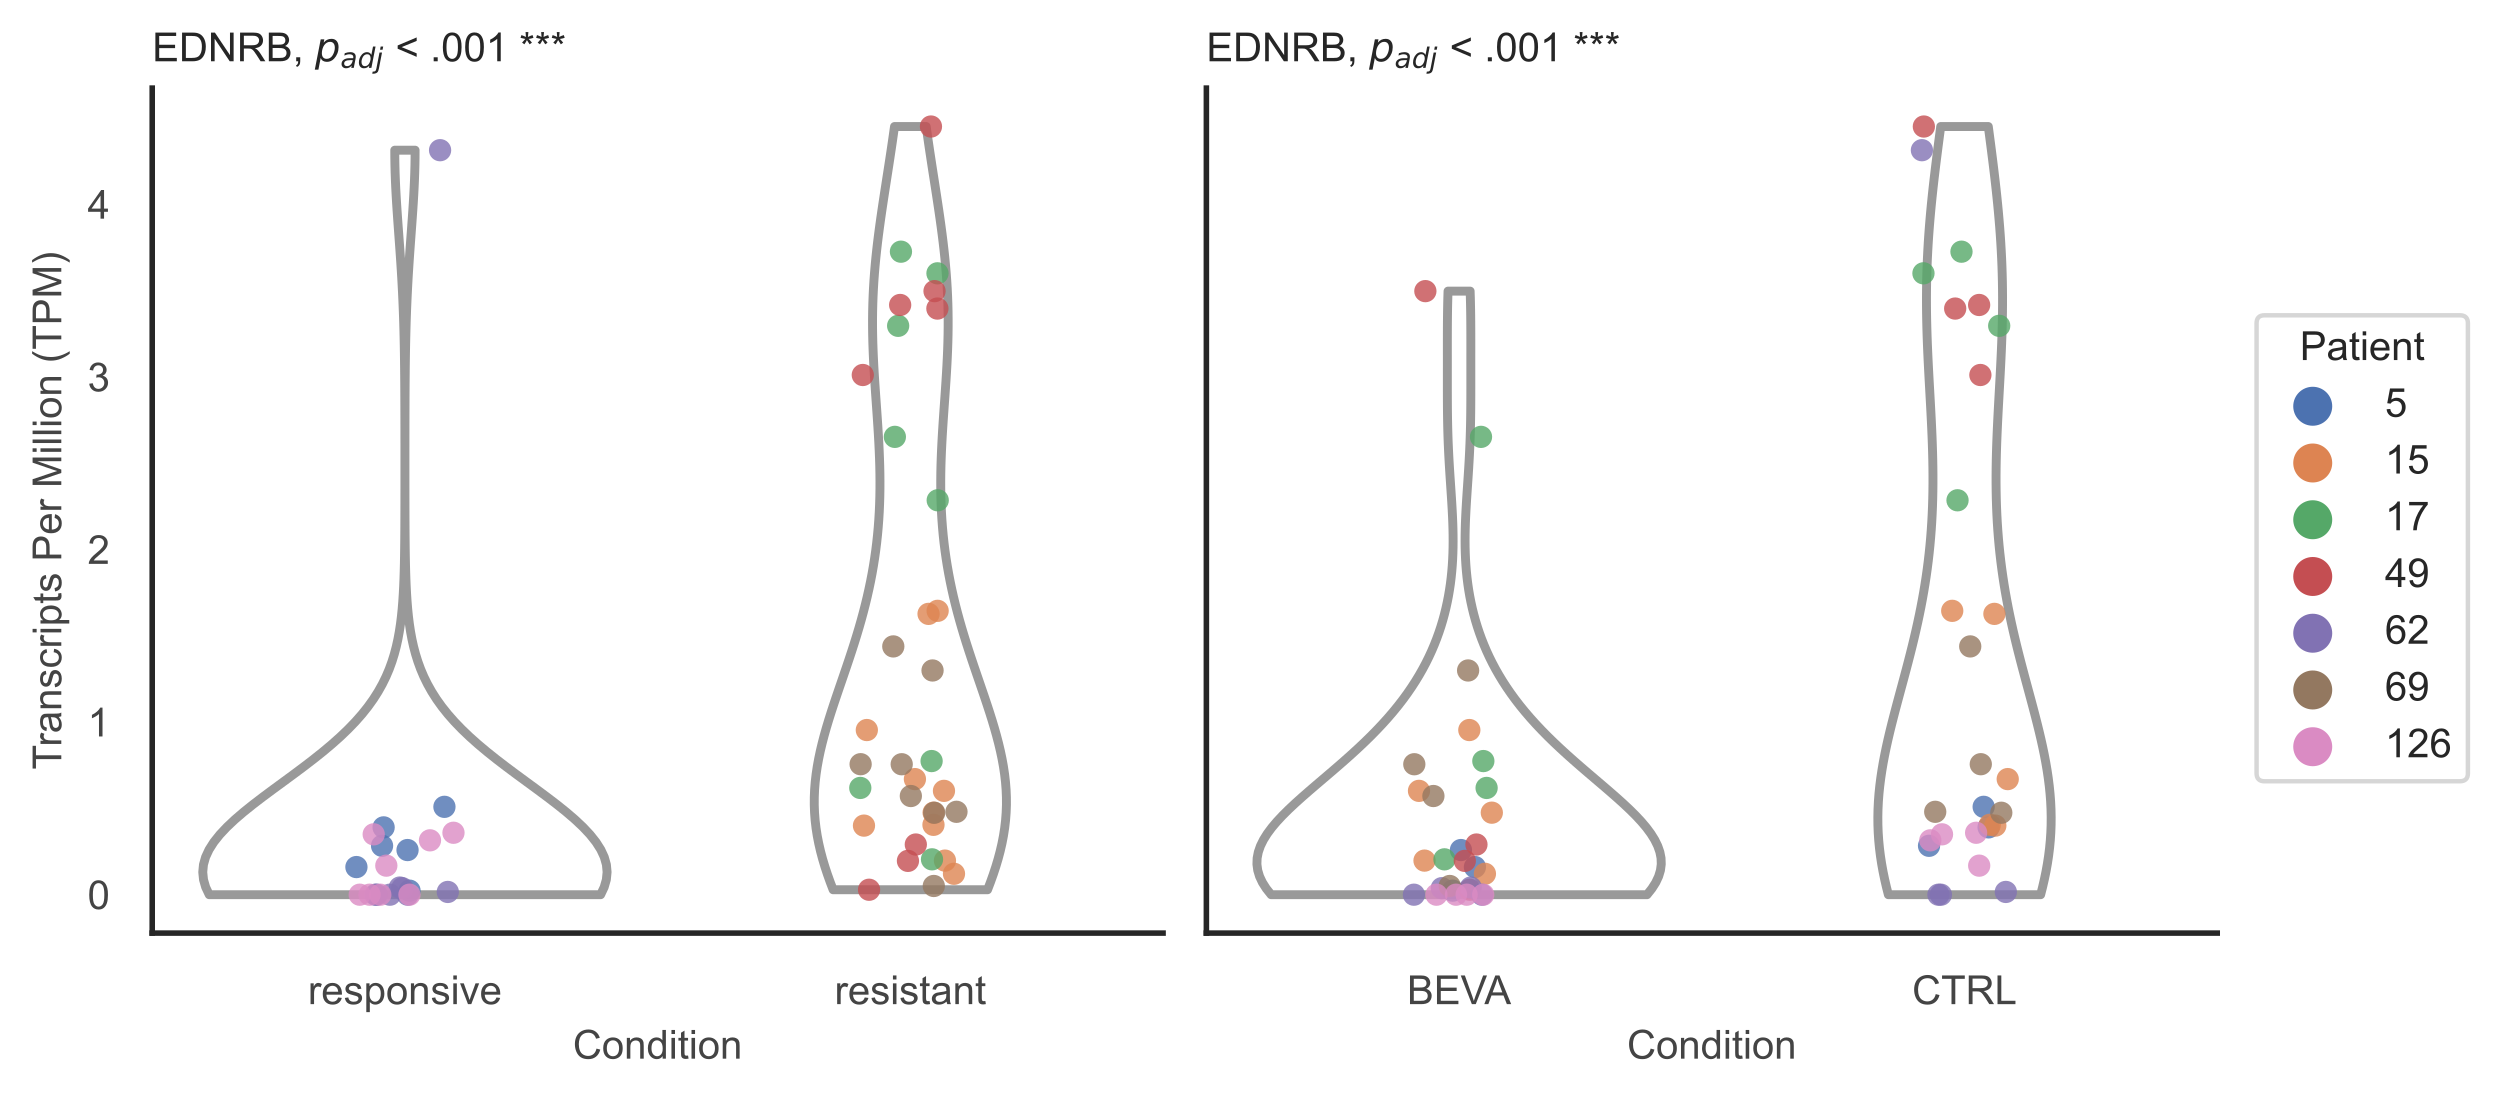 <?xml version="1.0" encoding="utf-8" standalone="no"?>
<!DOCTYPE svg PUBLIC "-//W3C//DTD SVG 1.1//EN"
  "http://www.w3.org/Graphics/SVG/1.1/DTD/svg11.dtd">
<!-- Created with matplotlib (https://matplotlib.org/) -->
<svg height="246.51pt" version="1.1" viewBox="0 0 560.891 246.51" width="560.891pt" xmlns="http://www.w3.org/2000/svg" xmlns:xlink="http://www.w3.org/1999/xlink">
 <defs>
  <style type="text/css">*{stroke-linecap:butt;stroke-linejoin:round;}</style>
 </defs>
 <g id="figure_1">
  <g id="patch_1">
   <path d="M 0 246.51 
L 560.891 246.51 
L 560.891 0 
L 0 0 
z
" style="fill:#ffffff;"/>
  </g>
  <g id="axes_1">
   <g id="patch_2">
    <path d="M 34.151 209.348 
L 260.939 209.348 
L 260.939 19.77 
L 34.151 19.77 
z
" style="fill:#ffffff;"/>
   </g>
   <g id="matplotlib.axis_1">
    <g id="xtick_1">
     <g id="text_1">
      <!-- responsive -->
      <g style="fill:#444444;" transform="translate(69.087 225.29)scale(0.09 -0.09)">
       <defs>
        <path d="M 6.5 0 
L 6.5 51.859 
L 14.406 51.859 
L 14.406 44 
Q 17.438 49.516 20 51.266 
Q 22.562 53.031 25.641 53.031 
Q 30.078 53.031 34.672 50.203 
L 31.641 42.047 
Q 28.422 43.953 25.203 43.953 
Q 22.312 43.953 20.016 42.219 
Q 17.719 40.484 16.75 37.406 
Q 15.281 32.719 15.281 27.156 
L 15.281 0 
z
" id="ArialMT-114"/>
        <path d="M 42.094 16.703 
L 51.172 15.578 
Q 49.031 7.625 43.219 3.219 
Q 37.406 -1.172 28.375 -1.172 
Q 17 -1.172 10.328 5.828 
Q 3.656 12.844 3.656 25.484 
Q 3.656 38.578 10.391 45.797 
Q 17.141 53.031 27.875 53.031 
Q 38.281 53.031 44.875 45.953 
Q 51.469 38.875 51.469 26.031 
Q 51.469 25.25 51.422 23.688 
L 12.75 23.688 
Q 13.234 15.141 17.578 10.594 
Q 21.922 6.062 28.422 6.062 
Q 33.25 6.062 36.672 8.594 
Q 40.094 11.141 42.094 16.703 
z
M 13.234 30.906 
L 42.188 30.906 
Q 41.609 37.453 38.875 40.719 
Q 34.672 45.797 27.984 45.797 
Q 21.922 45.797 17.797 41.75 
Q 13.672 37.703 13.234 30.906 
z
" id="ArialMT-101"/>
        <path d="M 3.078 15.484 
L 11.766 16.844 
Q 12.5 11.625 15.844 8.844 
Q 19.188 6.062 25.203 6.062 
Q 31.25 6.062 34.172 8.516 
Q 37.109 10.984 37.109 14.312 
Q 37.109 17.281 34.516 19 
Q 32.719 20.172 25.531 21.969 
Q 15.875 24.422 12.141 26.203 
Q 8.406 27.984 6.469 31.125 
Q 4.547 34.281 4.547 38.094 
Q 4.547 41.547 6.125 44.5 
Q 7.719 47.469 10.453 49.422 
Q 12.5 50.922 16.031 51.969 
Q 19.578 53.031 23.641 53.031 
Q 29.734 53.031 34.344 51.266 
Q 38.969 49.516 41.156 46.5 
Q 43.359 43.5 44.188 38.484 
L 35.594 37.312 
Q 35.016 41.312 32.203 43.547 
Q 29.391 45.797 24.266 45.797 
Q 18.219 45.797 15.625 43.797 
Q 13.031 41.797 13.031 39.109 
Q 13.031 37.406 14.109 36.031 
Q 15.188 34.625 17.484 33.688 
Q 18.797 33.203 25.25 31.453 
Q 34.578 28.953 38.25 27.359 
Q 41.938 25.781 44.031 22.75 
Q 46.141 19.734 46.141 15.234 
Q 46.141 10.844 43.578 6.953 
Q 41.016 3.078 36.172 0.953 
Q 31.344 -1.172 25.25 -1.172 
Q 15.141 -1.172 9.844 3.031 
Q 4.547 7.234 3.078 15.484 
z
" id="ArialMT-115"/>
        <path d="M 6.594 -19.875 
L 6.594 51.859 
L 14.594 51.859 
L 14.594 45.125 
Q 17.438 49.078 21 51.047 
Q 24.562 53.031 29.641 53.031 
Q 36.281 53.031 41.359 49.609 
Q 46.438 46.188 49.016 39.953 
Q 51.609 33.734 51.609 26.312 
Q 51.609 18.359 48.75 11.984 
Q 45.906 5.609 40.453 2.219 
Q 35.016 -1.172 29 -1.172 
Q 24.609 -1.172 21.109 0.688 
Q 17.625 2.547 15.375 5.375 
L 15.375 -19.875 
z
M 14.547 25.641 
Q 14.547 15.625 18.594 10.844 
Q 22.656 6.062 28.422 6.062 
Q 34.281 6.062 38.453 11.016 
Q 42.625 15.969 42.625 26.375 
Q 42.625 36.281 38.547 41.203 
Q 34.469 46.141 28.812 46.141 
Q 23.188 46.141 18.859 40.891 
Q 14.547 35.641 14.547 25.641 
z
" id="ArialMT-112"/>
        <path d="M 3.328 25.922 
Q 3.328 40.328 11.328 47.266 
Q 18.016 53.031 27.641 53.031 
Q 38.328 53.031 45.109 46.016 
Q 51.906 39.016 51.906 26.656 
Q 51.906 16.656 48.906 10.906 
Q 45.906 5.172 40.156 2 
Q 34.422 -1.172 27.641 -1.172 
Q 16.75 -1.172 10.031 5.812 
Q 3.328 12.797 3.328 25.922 
z
M 12.359 25.922 
Q 12.359 15.969 16.703 11.016 
Q 21.047 6.062 27.641 6.062 
Q 34.188 6.062 38.531 11.031 
Q 42.875 16.016 42.875 26.219 
Q 42.875 35.844 38.5 40.797 
Q 34.125 45.75 27.641 45.75 
Q 21.047 45.75 16.703 40.812 
Q 12.359 35.891 12.359 25.922 
z
" id="ArialMT-111"/>
        <path d="M 6.594 0 
L 6.594 51.859 
L 14.5 51.859 
L 14.5 44.484 
Q 20.219 53.031 31 53.031 
Q 35.688 53.031 39.625 51.344 
Q 43.562 49.656 45.516 46.922 
Q 47.469 44.188 48.25 40.438 
Q 48.734 37.984 48.734 31.891 
L 48.734 0 
L 39.938 0 
L 39.938 31.547 
Q 39.938 36.922 38.906 39.578 
Q 37.891 42.234 35.281 43.812 
Q 32.672 45.406 29.156 45.406 
Q 23.531 45.406 19.453 41.844 
Q 15.375 38.281 15.375 28.328 
L 15.375 0 
z
" id="ArialMT-110"/>
        <path d="M 6.641 61.469 
L 6.641 71.578 
L 15.438 71.578 
L 15.438 61.469 
z
M 6.641 0 
L 6.641 51.859 
L 15.438 51.859 
L 15.438 0 
z
" id="ArialMT-105"/>
        <path d="M 21 0 
L 1.266 51.859 
L 10.547 51.859 
L 21.688 20.797 
Q 23.484 15.766 25 10.359 
Q 26.172 14.453 28.266 20.219 
L 39.797 51.859 
L 48.828 51.859 
L 29.203 0 
z
" id="ArialMT-118"/>
       </defs>
       <use xlink:href="#ArialMT-114"/>
       <use x="33.301" xlink:href="#ArialMT-101"/>
       <use x="88.916" xlink:href="#ArialMT-115"/>
       <use x="138.916" xlink:href="#ArialMT-112"/>
       <use x="194.531" xlink:href="#ArialMT-111"/>
       <use x="250.146" xlink:href="#ArialMT-110"/>
       <use x="305.762" xlink:href="#ArialMT-115"/>
       <use x="355.762" xlink:href="#ArialMT-105"/>
       <use x="377.979" xlink:href="#ArialMT-118"/>
       <use x="427.979" xlink:href="#ArialMT-101"/>
      </g>
     </g>
    </g>
    <g id="xtick_2">
     <g id="text_2">
      <!-- resistant -->
      <g style="fill:#444444;" transform="translate(187.236 225.29)scale(0.09 -0.09)">
       <defs>
        <path d="M 25.781 7.859 
L 27.047 0.094 
Q 23.344 -0.688 20.406 -0.688 
Q 15.625 -0.688 12.984 0.828 
Q 10.359 2.344 9.281 4.812 
Q 8.203 7.281 8.203 15.188 
L 8.203 45.016 
L 1.766 45.016 
L 1.766 51.859 
L 8.203 51.859 
L 8.203 64.703 
L 16.938 69.969 
L 16.938 51.859 
L 25.781 51.859 
L 25.781 45.016 
L 16.938 45.016 
L 16.938 14.703 
Q 16.938 10.938 17.406 9.859 
Q 17.875 8.797 18.922 8.156 
Q 19.969 7.516 21.922 7.516 
Q 23.391 7.516 25.781 7.859 
z
" id="ArialMT-116"/>
        <path d="M 40.438 6.391 
Q 35.547 2.25 31.031 0.531 
Q 26.516 -1.172 21.344 -1.172 
Q 12.797 -1.172 8.203 3 
Q 3.609 7.172 3.609 13.672 
Q 3.609 17.484 5.344 20.625 
Q 7.078 23.781 9.891 25.688 
Q 12.703 27.594 16.219 28.562 
Q 18.797 29.25 24.031 29.891 
Q 34.672 31.156 39.703 32.906 
Q 39.75 34.719 39.75 35.203 
Q 39.75 40.578 37.25 42.781 
Q 33.891 45.75 27.25 45.75 
Q 21.047 45.75 18.094 43.578 
Q 15.141 41.406 13.719 35.891 
L 5.125 37.062 
Q 6.297 42.578 8.984 45.969 
Q 11.672 49.359 16.75 51.188 
Q 21.828 53.031 28.516 53.031 
Q 35.156 53.031 39.297 51.469 
Q 43.453 49.906 45.406 47.531 
Q 47.359 45.172 48.141 41.547 
Q 48.578 39.312 48.578 33.453 
L 48.578 21.734 
Q 48.578 9.469 49.141 6.219 
Q 49.703 2.984 51.375 0 
L 42.188 0 
Q 40.828 2.734 40.438 6.391 
z
M 39.703 26.031 
Q 34.906 24.078 25.344 22.703 
Q 19.922 21.922 17.672 20.938 
Q 15.438 19.969 14.203 18.094 
Q 12.984 16.219 12.984 13.922 
Q 12.984 10.406 15.641 8.062 
Q 18.312 5.719 23.438 5.719 
Q 28.516 5.719 32.469 7.938 
Q 36.422 10.156 38.281 14.016 
Q 39.703 17 39.703 22.797 
z
" id="ArialMT-97"/>
       </defs>
       <use xlink:href="#ArialMT-114"/>
       <use x="33.301" xlink:href="#ArialMT-101"/>
       <use x="88.916" xlink:href="#ArialMT-115"/>
       <use x="138.916" xlink:href="#ArialMT-105"/>
       <use x="161.133" xlink:href="#ArialMT-115"/>
       <use x="211.133" xlink:href="#ArialMT-116"/>
       <use x="238.916" xlink:href="#ArialMT-97"/>
       <use x="294.531" xlink:href="#ArialMT-110"/>
       <use x="350.146" xlink:href="#ArialMT-116"/>
      </g>
     </g>
    </g>
    <g id="text_3">
     <!-- Condition -->
     <g style="fill:#444444;" transform="translate(128.533 237.521)scale(0.09 -0.09)">
      <defs>
       <path d="M 58.797 25.094 
L 68.266 22.703 
Q 65.281 11.031 57.547 4.906 
Q 49.812 -1.219 38.625 -1.219 
Q 27.047 -1.219 19.797 3.484 
Q 12.547 8.203 8.766 17.141 
Q 4.984 26.078 4.984 36.328 
Q 4.984 47.516 9.25 55.828 
Q 13.531 64.156 21.406 68.469 
Q 29.297 72.797 38.766 72.797 
Q 49.516 72.797 56.828 67.328 
Q 64.156 61.859 67.047 51.953 
L 57.719 49.75 
Q 55.219 57.562 50.484 61.125 
Q 45.75 64.703 38.578 64.703 
Q 30.328 64.703 24.781 60.734 
Q 19.234 56.781 16.984 50.109 
Q 14.75 43.453 14.75 36.375 
Q 14.75 27.25 17.406 20.438 
Q 20.062 13.625 25.672 10.25 
Q 31.297 6.891 37.844 6.891 
Q 45.797 6.891 51.312 11.469 
Q 56.844 16.062 58.797 25.094 
z
" id="ArialMT-67"/>
       <path d="M 40.234 0 
L 40.234 6.547 
Q 35.297 -1.172 25.734 -1.172 
Q 19.531 -1.172 14.328 2.25 
Q 9.125 5.672 6.266 11.797 
Q 3.422 17.922 3.422 25.875 
Q 3.422 33.641 6 39.969 
Q 8.594 46.297 13.766 49.656 
Q 18.953 53.031 25.344 53.031 
Q 30.031 53.031 33.688 51.047 
Q 37.359 49.078 39.656 45.906 
L 39.656 71.578 
L 48.391 71.578 
L 48.391 0 
z
M 12.453 25.875 
Q 12.453 15.922 16.641 10.984 
Q 20.844 6.062 26.562 6.062 
Q 32.328 6.062 36.344 10.766 
Q 40.375 15.484 40.375 25.141 
Q 40.375 35.797 36.266 40.766 
Q 32.172 45.75 26.172 45.75 
Q 20.312 45.75 16.375 40.969 
Q 12.453 36.188 12.453 25.875 
z
" id="ArialMT-100"/>
      </defs>
      <use xlink:href="#ArialMT-67"/>
      <use x="72.217" xlink:href="#ArialMT-111"/>
      <use x="127.832" xlink:href="#ArialMT-110"/>
      <use x="183.447" xlink:href="#ArialMT-100"/>
      <use x="239.062" xlink:href="#ArialMT-105"/>
      <use x="261.279" xlink:href="#ArialMT-116"/>
      <use x="289.062" xlink:href="#ArialMT-105"/>
      <use x="311.279" xlink:href="#ArialMT-111"/>
      <use x="366.895" xlink:href="#ArialMT-110"/>
     </g>
    </g>
   </g>
   <g id="matplotlib.axis_2">
    <g id="ytick_1">
     <g id="text_4">
      <!-- 0 -->
      <g style="fill:#444444;" transform="translate(19.646 203.952)scale(0.09 -0.09)">
       <defs>
        <path d="M 4.156 35.297 
Q 4.156 48 6.766 55.734 
Q 9.375 63.484 14.516 67.672 
Q 19.672 71.875 27.484 71.875 
Q 33.25 71.875 37.594 69.547 
Q 41.938 67.234 44.766 62.859 
Q 47.609 58.5 49.219 52.219 
Q 50.828 45.953 50.828 35.297 
Q 50.828 22.703 48.234 14.969 
Q 45.656 7.234 40.5 3 
Q 35.359 -1.219 27.484 -1.219 
Q 17.141 -1.219 11.234 6.203 
Q 4.156 15.141 4.156 35.297 
z
M 13.188 35.297 
Q 13.188 17.672 17.312 11.828 
Q 21.438 6 27.484 6 
Q 33.547 6 37.672 11.859 
Q 41.797 17.719 41.797 35.297 
Q 41.797 52.984 37.672 58.781 
Q 33.547 64.594 27.391 64.594 
Q 21.344 64.594 17.719 59.469 
Q 13.188 52.938 13.188 35.297 
z
" id="ArialMT-48"/>
       </defs>
       <use xlink:href="#ArialMT-48"/>
      </g>
     </g>
    </g>
    <g id="ytick_2">
     <g id="text_5">
      <!-- 1 -->
      <g style="fill:#444444;" transform="translate(19.646 165.231)scale(0.09 -0.09)">
       <defs>
        <path d="M 37.25 0 
L 28.469 0 
L 28.469 56 
Q 25.297 52.984 20.141 49.953 
Q 14.984 46.922 10.891 45.406 
L 10.891 53.906 
Q 18.266 57.375 23.781 62.297 
Q 29.297 67.234 31.594 71.875 
L 37.25 71.875 
z
" id="ArialMT-49"/>
       </defs>
       <use xlink:href="#ArialMT-49"/>
      </g>
     </g>
    </g>
    <g id="ytick_3">
     <g id="text_6">
      <!-- 2 -->
      <g style="fill:#444444;" transform="translate(19.646 126.509)scale(0.09 -0.09)">
       <defs>
        <path d="M 50.344 8.453 
L 50.344 0 
L 3.031 0 
Q 2.938 3.172 4.047 6.109 
Q 5.859 10.938 9.828 15.625 
Q 13.812 20.312 21.344 26.469 
Q 33.016 36.031 37.109 41.625 
Q 41.219 47.219 41.219 52.203 
Q 41.219 57.422 37.469 61 
Q 33.734 64.594 27.734 64.594 
Q 21.391 64.594 17.578 60.781 
Q 13.766 56.984 13.719 50.25 
L 4.688 51.172 
Q 5.609 61.281 11.656 66.578 
Q 17.719 71.875 27.938 71.875 
Q 38.234 71.875 44.234 66.156 
Q 50.25 60.453 50.25 52 
Q 50.25 47.703 48.484 43.547 
Q 46.734 39.406 42.656 34.812 
Q 38.578 30.219 29.109 22.219 
Q 21.188 15.578 18.938 13.203 
Q 16.703 10.844 15.234 8.453 
z
" id="ArialMT-50"/>
       </defs>
       <use xlink:href="#ArialMT-50"/>
      </g>
     </g>
    </g>
    <g id="ytick_4">
     <g id="text_7">
      <!-- 3 -->
      <g style="fill:#444444;" transform="translate(19.646 87.788)scale(0.09 -0.09)">
       <defs>
        <path d="M 4.203 18.891 
L 12.984 20.062 
Q 14.5 12.594 18.141 9.297 
Q 21.781 6 27 6 
Q 33.203 6 37.469 10.297 
Q 41.75 14.594 41.75 20.953 
Q 41.75 27 37.797 30.922 
Q 33.844 34.859 27.734 34.859 
Q 25.25 34.859 21.531 33.891 
L 22.516 41.609 
Q 23.391 41.5 23.922 41.5 
Q 29.547 41.5 34.031 44.422 
Q 38.531 47.359 38.531 53.469 
Q 38.531 58.297 35.25 61.469 
Q 31.984 64.656 26.812 64.656 
Q 21.688 64.656 18.266 61.422 
Q 14.844 58.203 13.875 51.766 
L 5.078 53.328 
Q 6.688 62.156 12.391 67.016 
Q 18.109 71.875 26.609 71.875 
Q 32.469 71.875 37.391 69.359 
Q 42.328 66.844 44.938 62.5 
Q 47.562 58.156 47.562 53.266 
Q 47.562 48.641 45.062 44.828 
Q 42.578 41.016 37.703 38.766 
Q 44.047 37.312 47.562 32.688 
Q 51.078 28.078 51.078 21.141 
Q 51.078 11.766 44.234 5.25 
Q 37.406 -1.266 26.953 -1.266 
Q 17.531 -1.266 11.297 4.344 
Q 5.078 9.969 4.203 18.891 
z
" id="ArialMT-51"/>
       </defs>
       <use xlink:href="#ArialMT-51"/>
      </g>
     </g>
    </g>
    <g id="ytick_5">
     <g id="text_8">
      <!-- 4 -->
      <g style="fill:#444444;" transform="translate(19.646 49.067)scale(0.09 -0.09)">
       <defs>
        <path d="M 32.328 0 
L 32.328 17.141 
L 1.266 17.141 
L 1.266 25.203 
L 33.938 71.578 
L 41.109 71.578 
L 41.109 25.203 
L 50.781 25.203 
L 50.781 17.141 
L 41.109 17.141 
L 41.109 0 
z
M 32.328 25.203 
L 32.328 57.469 
L 9.906 25.203 
z
" id="ArialMT-52"/>
       </defs>
       <use xlink:href="#ArialMT-52"/>
      </g>
     </g>
    </g>
    <g id="text_9">
     <!-- Transcripts Per Million (TPM) -->
     <g style="fill:#444444;" transform="translate(13.752 172.644)rotate(-90)scale(0.09 -0.09)">
      <defs>
       <path d="M 25.922 0 
L 25.922 63.141 
L 2.344 63.141 
L 2.344 71.578 
L 59.078 71.578 
L 59.078 63.141 
L 35.406 63.141 
L 35.406 0 
z
" id="ArialMT-84"/>
       <path d="M 40.438 19 
L 49.078 17.875 
Q 47.656 8.938 41.812 3.875 
Q 35.984 -1.172 27.484 -1.172 
Q 16.844 -1.172 10.375 5.781 
Q 3.906 12.75 3.906 25.734 
Q 3.906 34.125 6.688 40.422 
Q 9.469 46.734 15.156 49.875 
Q 20.844 53.031 27.547 53.031 
Q 35.984 53.031 41.359 48.75 
Q 46.734 44.484 48.25 36.625 
L 39.703 35.297 
Q 38.484 40.531 35.375 43.156 
Q 32.281 45.797 27.875 45.797 
Q 21.234 45.797 17.078 41.031 
Q 12.938 36.281 12.938 25.984 
Q 12.938 15.531 16.938 10.797 
Q 20.953 6.062 27.391 6.062 
Q 32.562 6.062 36.031 9.234 
Q 39.5 12.406 40.438 19 
z
" id="ArialMT-99"/>
       <path id="ArialMT-32"/>
       <path d="M 7.719 0 
L 7.719 71.578 
L 34.719 71.578 
Q 41.844 71.578 45.609 70.906 
Q 50.875 70.016 54.438 67.547 
Q 58.016 65.094 60.188 60.641 
Q 62.359 56.203 62.359 50.875 
Q 62.359 41.75 56.547 35.422 
Q 50.734 29.109 35.547 29.109 
L 17.188 29.109 
L 17.188 0 
z
M 17.188 37.547 
L 35.688 37.547 
Q 44.875 37.547 48.734 40.969 
Q 52.594 44.391 52.594 50.594 
Q 52.594 55.078 50.312 58.266 
Q 48.047 61.469 44.344 62.5 
Q 41.938 63.141 35.5 63.141 
L 17.188 63.141 
z
" id="ArialMT-80"/>
       <path d="M 7.422 0 
L 7.422 71.578 
L 21.688 71.578 
L 38.625 20.906 
Q 40.969 13.812 42.047 10.297 
Q 43.266 14.203 45.844 21.781 
L 62.984 71.578 
L 75.734 71.578 
L 75.734 0 
L 66.609 0 
L 66.609 59.906 
L 45.797 0 
L 37.25 0 
L 16.547 60.938 
L 16.547 0 
z
" id="ArialMT-77"/>
       <path d="M 6.391 0 
L 6.391 71.578 
L 15.188 71.578 
L 15.188 0 
z
" id="ArialMT-108"/>
       <path d="M 23.391 -21.047 
Q 16.109 -11.859 11.078 0.438 
Q 6.062 12.75 6.062 25.922 
Q 6.062 37.547 9.812 48.188 
Q 14.203 60.547 23.391 72.797 
L 29.688 72.797 
Q 23.781 62.641 21.875 58.297 
Q 18.891 51.562 17.188 44.234 
Q 15.094 35.109 15.094 25.875 
Q 15.094 2.391 29.688 -21.047 
z
" id="ArialMT-40"/>
       <path d="M 12.359 -21.047 
L 6.062 -21.047 
Q 20.656 2.391 20.656 25.875 
Q 20.656 35.062 18.562 44.094 
Q 16.891 51.422 13.922 58.156 
Q 12.016 62.547 6.062 72.797 
L 12.359 72.797 
Q 21.531 60.547 25.922 48.188 
Q 29.688 37.547 29.688 25.922 
Q 29.688 12.75 24.625 0.438 
Q 19.578 -11.859 12.359 -21.047 
z
" id="ArialMT-41"/>
      </defs>
      <use xlink:href="#ArialMT-84"/>
      <use x="57.334" xlink:href="#ArialMT-114"/>
      <use x="90.635" xlink:href="#ArialMT-97"/>
      <use x="146.25" xlink:href="#ArialMT-110"/>
      <use x="201.865" xlink:href="#ArialMT-115"/>
      <use x="251.865" xlink:href="#ArialMT-99"/>
      <use x="301.865" xlink:href="#ArialMT-114"/>
      <use x="335.166" xlink:href="#ArialMT-105"/>
      <use x="357.383" xlink:href="#ArialMT-112"/>
      <use x="412.998" xlink:href="#ArialMT-116"/>
      <use x="440.781" xlink:href="#ArialMT-115"/>
      <use x="490.781" xlink:href="#ArialMT-32"/>
      <use x="518.564" xlink:href="#ArialMT-80"/>
      <use x="585.264" xlink:href="#ArialMT-101"/>
      <use x="640.879" xlink:href="#ArialMT-114"/>
      <use x="674.18" xlink:href="#ArialMT-32"/>
      <use x="701.963" xlink:href="#ArialMT-77"/>
      <use x="785.264" xlink:href="#ArialMT-105"/>
      <use x="807.48" xlink:href="#ArialMT-108"/>
      <use x="829.697" xlink:href="#ArialMT-108"/>
      <use x="851.914" xlink:href="#ArialMT-105"/>
      <use x="874.131" xlink:href="#ArialMT-111"/>
      <use x="929.746" xlink:href="#ArialMT-110"/>
      <use x="985.361" xlink:href="#ArialMT-32"/>
      <use x="1013.145" xlink:href="#ArialMT-40"/>
      <use x="1046.445" xlink:href="#ArialMT-84"/>
      <use x="1107.529" xlink:href="#ArialMT-80"/>
      <use x="1174.229" xlink:href="#ArialMT-77"/>
      <use x="1257.529" xlink:href="#ArialMT-41"/>
     </g>
    </g>
   </g>
   <g id="PolyCollection_1">
    <defs>
     <path d="M 134.754 -45.779 
L 46.942 -45.779 
L 46.144 -47.466 
L 45.657 -49.153 
L 45.49 -50.84 
L 45.647 -52.528 
L 46.123 -54.215 
L 46.907 -55.902 
L 47.982 -57.589 
L 49.325 -59.277 
L 50.909 -60.964 
L 52.701 -62.651 
L 54.668 -64.338 
L 56.773 -66.025 
L 58.979 -67.713 
L 61.25 -69.4 
L 63.55 -71.087 
L 65.845 -72.774 
L 68.107 -74.462 
L 70.307 -76.149 
L 72.423 -77.836 
L 74.435 -79.523 
L 76.329 -81.21 
L 78.093 -82.898 
L 79.72 -84.585 
L 81.207 -86.272 
L 82.553 -87.959 
L 83.761 -89.647 
L 84.835 -91.334 
L 85.781 -93.021 
L 86.609 -94.708 
L 87.326 -96.395 
L 87.942 -98.083 
L 88.467 -99.77 
L 88.911 -101.457 
L 89.283 -103.144 
L 89.593 -104.832 
L 89.848 -106.519 
L 90.057 -108.206 
L 90.227 -109.893 
L 90.364 -111.58 
L 90.473 -113.268 
L 90.56 -114.955 
L 90.628 -116.642 
L 90.681 -118.329 
L 90.723 -120.017 
L 90.754 -121.704 
L 90.778 -123.391 
L 90.797 -125.078 
L 90.81 -126.766 
L 90.821 -128.453 
L 90.828 -130.14 
L 90.834 -131.827 
L 90.838 -133.514 
L 90.84 -135.202 
L 90.842 -136.889 
L 90.843 -138.576 
L 90.844 -140.263 
L 90.844 -141.951 
L 90.844 -143.638 
L 90.843 -145.325 
L 90.842 -147.012 
L 90.84 -148.699 
L 90.838 -150.387 
L 90.835 -152.074 
L 90.831 -153.761 
L 90.825 -155.448 
L 90.818 -157.136 
L 90.809 -158.823 
L 90.799 -160.51 
L 90.785 -162.197 
L 90.768 -163.884 
L 90.748 -165.572 
L 90.723 -167.259 
L 90.694 -168.946 
L 90.659 -170.633 
L 90.619 -172.321 
L 90.572 -174.008 
L 90.517 -175.695 
L 90.455 -177.382 
L 90.386 -179.069 
L 90.308 -180.757 
L 90.222 -182.444 
L 90.128 -184.131 
L 90.027 -185.818 
L 89.918 -187.506 
L 89.804 -189.193 
L 89.686 -190.88 
L 89.564 -192.567 
L 89.44 -194.254 
L 89.317 -195.942 
L 89.197 -197.629 
L 89.081 -199.316 
L 88.972 -201.003 
L 88.872 -202.691 
L 88.783 -204.378 
L 88.708 -206.065 
L 88.647 -207.752 
L 88.603 -209.439 
L 88.576 -211.127 
L 88.567 -212.814 
L 93.129 -212.814 
L 93.129 -212.814 
L 93.12 -211.127 
L 93.093 -209.439 
L 93.048 -207.752 
L 92.988 -206.065 
L 92.912 -204.378 
L 92.824 -202.691 
L 92.724 -201.003 
L 92.615 -199.316 
L 92.499 -197.629 
L 92.378 -195.942 
L 92.255 -194.254 
L 92.132 -192.567 
L 92.01 -190.88 
L 91.891 -189.193 
L 91.777 -187.506 
L 91.669 -185.818 
L 91.568 -184.131 
L 91.474 -182.444 
L 91.388 -180.757 
L 91.31 -179.069 
L 91.24 -177.382 
L 91.178 -175.695 
L 91.124 -174.008 
L 91.077 -172.321 
L 91.036 -170.633 
L 91.001 -168.946 
L 90.972 -167.259 
L 90.948 -165.572 
L 90.927 -163.884 
L 90.911 -162.197 
L 90.897 -160.51 
L 90.886 -158.823 
L 90.877 -157.136 
L 90.871 -155.448 
L 90.865 -153.761 
L 90.861 -152.074 
L 90.858 -150.387 
L 90.855 -148.699 
L 90.854 -147.012 
L 90.852 -145.325 
L 90.852 -143.638 
L 90.851 -141.951 
L 90.852 -140.263 
L 90.852 -138.576 
L 90.853 -136.889 
L 90.855 -135.202 
L 90.858 -133.514 
L 90.862 -131.827 
L 90.867 -130.14 
L 90.875 -128.453 
L 90.885 -126.766 
L 90.899 -125.078 
L 90.917 -123.391 
L 90.941 -121.704 
L 90.973 -120.017 
L 91.014 -118.329 
L 91.068 -116.642 
L 91.136 -114.955 
L 91.223 -113.268 
L 91.332 -111.58 
L 91.469 -109.893 
L 91.639 -108.206 
L 91.848 -106.519 
L 92.103 -104.832 
L 92.413 -103.144 
L 92.785 -101.457 
L 93.229 -99.77 
L 93.754 -98.083 
L 94.37 -96.395 
L 95.087 -94.708 
L 95.914 -93.021 
L 96.861 -91.334 
L 97.935 -89.647 
L 99.142 -87.959 
L 100.488 -86.272 
L 101.975 -84.585 
L 103.603 -82.898 
L 105.367 -81.21 
L 107.26 -79.523 
L 109.273 -77.836 
L 111.388 -76.149 
L 113.589 -74.462 
L 115.85 -72.774 
L 118.146 -71.087 
L 120.446 -69.4 
L 122.717 -67.713 
L 124.923 -66.025 
L 127.028 -64.338 
L 128.994 -62.651 
L 130.787 -60.964 
L 132.37 -59.277 
L 133.713 -57.589 
L 134.788 -55.902 
L 135.573 -54.215 
L 136.049 -52.528 
L 136.205 -50.84 
L 136.039 -49.153 
L 135.552 -47.466 
L 134.754 -45.779 
z
" id="mf32747da3c" style="stroke:#999999;stroke-width:2;"/>
    </defs>
    <g clip-path="url(#p2d4c6d0d8b)">
     <use style="fill:#ffffff;stroke:#999999;stroke-width:2;" x="0" xlink:href="#mf32747da3c" y="246.51"/>
    </g>
   </g>
   <g id="PolyCollection_2">
    <defs>
     <path d="M 221.568 -46.889 
L 186.916 -46.889 
L 186.255 -48.619 
L 185.637 -50.349 
L 185.067 -52.078 
L 184.549 -53.808 
L 184.088 -55.537 
L 183.688 -57.267 
L 183.351 -58.997 
L 183.081 -60.726 
L 182.88 -62.456 
L 182.747 -64.186 
L 182.684 -65.915 
L 182.689 -67.645 
L 182.762 -69.374 
L 182.9 -71.104 
L 183.101 -72.834 
L 183.36 -74.563 
L 183.675 -76.293 
L 184.041 -78.023 
L 184.453 -79.752 
L 184.906 -81.482 
L 185.395 -83.211 
L 185.914 -84.941 
L 186.459 -86.671 
L 187.023 -88.4 
L 187.603 -90.13 
L 188.191 -91.86 
L 188.785 -93.589 
L 189.379 -95.319 
L 189.968 -97.048 
L 190.55 -98.778 
L 191.12 -100.508 
L 191.675 -102.237 
L 192.213 -103.967 
L 192.731 -105.697 
L 193.226 -107.426 
L 193.697 -109.156 
L 194.143 -110.886 
L 194.561 -112.615 
L 194.952 -114.345 
L 195.315 -116.074 
L 195.648 -117.804 
L 195.952 -119.534 
L 196.226 -121.263 
L 196.471 -122.993 
L 196.686 -124.723 
L 196.873 -126.452 
L 197.031 -128.182 
L 197.161 -129.911 
L 197.265 -131.641 
L 197.342 -133.371 
L 197.393 -135.1 
L 197.421 -136.83 
L 197.426 -138.56 
L 197.41 -140.289 
L 197.374 -142.019 
L 197.319 -143.748 
L 197.249 -145.478 
L 197.165 -147.208 
L 197.068 -148.937 
L 196.961 -150.667 
L 196.847 -152.397 
L 196.728 -154.126 
L 196.606 -155.856 
L 196.484 -157.585 
L 196.364 -159.315 
L 196.249 -161.045 
L 196.141 -162.774 
L 196.042 -164.504 
L 195.955 -166.234 
L 195.882 -167.963 
L 195.824 -169.693 
L 195.784 -171.423 
L 195.762 -173.152 
L 195.76 -174.882 
L 195.779 -176.611 
L 195.82 -178.341 
L 195.882 -180.071 
L 195.966 -181.8 
L 196.071 -183.53 
L 196.198 -185.26 
L 196.344 -186.989 
L 196.51 -188.719 
L 196.694 -190.448 
L 196.894 -192.178 
L 197.109 -193.908 
L 197.338 -195.637 
L 197.577 -197.367 
L 197.827 -199.097 
L 198.083 -200.826 
L 198.346 -202.556 
L 198.612 -204.285 
L 198.88 -206.015 
L 199.148 -207.745 
L 199.416 -209.474 
L 199.68 -211.204 
L 199.941 -212.934 
L 200.196 -214.663 
L 200.445 -216.393 
L 200.686 -218.122 
L 207.797 -218.122 
L 207.797 -218.122 
L 208.039 -216.393 
L 208.288 -214.663 
L 208.543 -212.934 
L 208.804 -211.204 
L 209.068 -209.474 
L 209.335 -207.745 
L 209.604 -206.015 
L 209.872 -204.285 
L 210.138 -202.556 
L 210.4 -200.826 
L 210.657 -199.097 
L 210.906 -197.367 
L 211.146 -195.637 
L 211.374 -193.908 
L 211.589 -192.178 
L 211.79 -190.448 
L 211.974 -188.719 
L 212.139 -186.989 
L 212.286 -185.26 
L 212.413 -183.53 
L 212.518 -181.8 
L 212.602 -180.071 
L 212.664 -178.341 
L 212.704 -176.611 
L 212.723 -174.882 
L 212.722 -173.152 
L 212.7 -171.423 
L 212.66 -169.693 
L 212.602 -167.963 
L 212.529 -166.234 
L 212.442 -164.504 
L 212.343 -162.774 
L 212.235 -161.045 
L 212.12 -159.315 
L 212 -157.585 
L 211.877 -155.856 
L 211.756 -154.126 
L 211.636 -152.397 
L 211.522 -150.667 
L 211.416 -148.937 
L 211.319 -147.208 
L 211.235 -145.478 
L 211.164 -143.748 
L 211.11 -142.019 
L 211.074 -140.289 
L 211.058 -138.56 
L 211.063 -136.83 
L 211.09 -135.1 
L 211.142 -133.371 
L 211.219 -131.641 
L 211.322 -129.911 
L 211.453 -128.182 
L 211.611 -126.452 
L 211.797 -124.723 
L 212.013 -122.993 
L 212.258 -121.263 
L 212.532 -119.534 
L 212.836 -117.804 
L 213.169 -116.074 
L 213.531 -114.345 
L 213.922 -112.615 
L 214.341 -110.886 
L 214.787 -109.156 
L 215.258 -107.426 
L 215.753 -105.697 
L 216.271 -103.967 
L 216.808 -102.237 
L 217.364 -100.508 
L 217.934 -98.778 
L 218.515 -97.048 
L 219.105 -95.319 
L 219.699 -93.589 
L 220.292 -91.86 
L 220.881 -90.13 
L 221.46 -88.4 
L 222.025 -86.671 
L 222.57 -84.941 
L 223.089 -83.211 
L 223.578 -81.482 
L 224.031 -79.752 
L 224.443 -78.023 
L 224.809 -76.293 
L 225.124 -74.563 
L 225.383 -72.834 
L 225.584 -71.104 
L 225.722 -69.374 
L 225.794 -67.645 
L 225.8 -65.915 
L 225.736 -64.186 
L 225.604 -62.456 
L 225.402 -60.726 
L 225.132 -58.997 
L 224.796 -57.267 
L 224.396 -55.537 
L 223.935 -53.808 
L 223.417 -52.078 
L 222.846 -50.349 
L 222.228 -48.619 
L 221.568 -46.889 
z
" id="m83c2f1c0ed" style="stroke:#999999;stroke-width:2;"/>
    </defs>
    <g clip-path="url(#p2d4c6d0d8b)">
     <use style="fill:#ffffff;stroke:#999999;stroke-width:2;" x="0" xlink:href="#m83c2f1c0ed" y="246.51"/>
    </g>
   </g>
   <g id="PathCollection_1"/>
   <g id="PathCollection_2"/>
   <g id="PathCollection_3"/>
   <g id="PathCollection_4"/>
   <g id="PathCollection_5"/>
   <g id="PathCollection_6"/>
   <g id="PathCollection_7"/>
   <g id="patch_3">
    <path d="M 34.151 209.348 
L 34.151 19.77 
" style="fill:none;stroke:#262626;stroke-linecap:square;stroke-linejoin:miter;stroke-width:1.25;"/>
   </g>
   <g id="patch_4">
    <path d="M 34.151 209.348 
L 260.939 209.348 
" style="fill:none;stroke:#262626;stroke-linecap:square;stroke-linejoin:miter;stroke-width:1.25;"/>
   </g>
   <g id="PathCollection_8">
    <defs>
     <path d="M 0 2.5 
C 0.663 2.5 1.299 2.237 1.768 1.768 
C 2.237 1.299 2.5 0.663 2.5 -0 
C 2.5 -0.663 2.237 -1.299 1.768 -1.768 
C 1.299 -2.237 0.663 -2.5 0 -2.5 
C -0.663 -2.5 -1.299 -2.237 -1.768 -1.768 
C -2.237 -1.299 -2.5 -0.663 -2.5 0 
C -2.5 0.663 -2.237 1.299 -1.768 1.768 
C -1.299 2.237 -0.663 2.5 0 2.5 
z
" id="C0_0_17ccfcbb1b"/>
    </defs>
    <g clip-path="url(#p2d4c6d0d8b)">
     <use style="fill:#4c72b0;fill-opacity:0.8;" x="91.433" xlink:href="#C0_0_17ccfcbb1b" y="190.714"/>
    </g>
    <g clip-path="url(#p2d4c6d0d8b)">
     <use style="fill:#4c72b0;fill-opacity:0.8;" x="79.965" xlink:href="#C0_0_17ccfcbb1b" y="194.531"/>
    </g>
    <g clip-path="url(#p2d4c6d0d8b)">
     <use style="fill:#4c72b0;fill-opacity:0.8;" x="91.877" xlink:href="#C0_0_17ccfcbb1b" y="199.824"/>
    </g>
    <g clip-path="url(#p2d4c6d0d8b)">
     <use style="fill:#4c72b0;fill-opacity:0.8;" x="85.716" xlink:href="#C0_0_17ccfcbb1b" y="189.76"/>
    </g>
    <g clip-path="url(#p2d4c6d0d8b)">
     <use style="fill:#4c72b0;fill-opacity:0.8;" x="99.711" xlink:href="#C0_0_17ccfcbb1b" y="181.018"/>
    </g>
    <g clip-path="url(#p2d4c6d0d8b)">
     <use style="fill:#4c72b0;fill-opacity:0.8;" x="86.067" xlink:href="#C0_0_17ccfcbb1b" y="185.627"/>
    </g>
    <g clip-path="url(#p2d4c6d0d8b)">
     <use style="fill:#8172b3;fill-opacity:0.8;" x="91.472" xlink:href="#C0_0_17ccfcbb1b" y="200.731"/>
    </g>
    <g clip-path="url(#p2d4c6d0d8b)">
     <use style="fill:#8172b3;fill-opacity:0.8;" x="89.698" xlink:href="#C0_0_17ccfcbb1b" y="199.124"/>
    </g>
    <g clip-path="url(#p2d4c6d0d8b)">
     <use style="fill:#8172b3;fill-opacity:0.8;" x="84.524" xlink:href="#C0_0_17ccfcbb1b" y="200.731"/>
    </g>
    <g clip-path="url(#p2d4c6d0d8b)">
     <use style="fill:#8172b3;fill-opacity:0.8;" x="90.245" xlink:href="#C0_0_17ccfcbb1b" y="199.267"/>
    </g>
    <g clip-path="url(#p2d4c6d0d8b)">
     <use style="fill:#8172b3;fill-opacity:0.8;" x="100.467" xlink:href="#C0_0_17ccfcbb1b" y="200.113"/>
    </g>
    <g clip-path="url(#p2d4c6d0d8b)">
     <use style="fill:#8172b3;fill-opacity:0.8;" x="84.24" xlink:href="#C0_0_17ccfcbb1b" y="200.731"/>
    </g>
    <g clip-path="url(#p2d4c6d0d8b)">
     <use style="fill:#8172b3;fill-opacity:0.8;" x="87.477" xlink:href="#C0_0_17ccfcbb1b" y="200.731"/>
    </g>
    <g clip-path="url(#p2d4c6d0d8b)">
     <use style="fill:#8172b3;fill-opacity:0.8;" x="98.734" xlink:href="#C0_0_17ccfcbb1b" y="33.696"/>
    </g>
    <g clip-path="url(#p2d4c6d0d8b)">
     <use style="fill:#da8bc3;fill-opacity:0.8;" x="80.709" xlink:href="#C0_0_17ccfcbb1b" y="200.731"/>
    </g>
    <g clip-path="url(#p2d4c6d0d8b)">
     <use style="fill:#da8bc3;fill-opacity:0.8;" x="91.866" xlink:href="#C0_0_17ccfcbb1b" y="200.731"/>
    </g>
    <g clip-path="url(#p2d4c6d0d8b)">
     <use style="fill:#da8bc3;fill-opacity:0.8;" x="82.907" xlink:href="#C0_0_17ccfcbb1b" y="200.731"/>
    </g>
    <g clip-path="url(#p2d4c6d0d8b)">
     <use style="fill:#da8bc3;fill-opacity:0.8;" x="85.32" xlink:href="#C0_0_17ccfcbb1b" y="200.731"/>
    </g>
    <g clip-path="url(#p2d4c6d0d8b)">
     <use style="fill:#da8bc3;fill-opacity:0.8;" x="83.843" xlink:href="#C0_0_17ccfcbb1b" y="187.186"/>
    </g>
    <g clip-path="url(#p2d4c6d0d8b)">
     <use style="fill:#da8bc3;fill-opacity:0.8;" x="101.741" xlink:href="#C0_0_17ccfcbb1b" y="186.835"/>
    </g>
    <g clip-path="url(#p2d4c6d0d8b)">
     <use style="fill:#da8bc3;fill-opacity:0.8;" x="86.673" xlink:href="#C0_0_17ccfcbb1b" y="194.213"/>
    </g>
    <g clip-path="url(#p2d4c6d0d8b)">
     <use style="fill:#da8bc3;fill-opacity:0.8;" x="96.469" xlink:href="#C0_0_17ccfcbb1b" y="188.533"/>
    </g>
   </g>
   <g id="PathCollection_9">
    <defs>
     <path d="M 0 2.5 
C 0.663 2.5 1.299 2.237 1.768 1.768 
C 2.237 1.299 2.5 0.663 2.5 -0 
C 2.5 -0.663 2.237 -1.299 1.768 -1.768 
C 1.299 -2.237 0.663 -2.5 0 -2.5 
C -0.663 -2.5 -1.299 -2.237 -1.768 -1.768 
C -2.237 -1.299 -2.5 -0.663 -2.5 0 
C -2.5 0.663 -2.237 1.299 -1.768 1.768 
C -1.299 2.237 -0.663 2.5 0 2.5 
z
" id="C1_0_6b87bdc17a"/>
    </defs>
    <g clip-path="url(#p2d4c6d0d8b)">
     <use style="fill:#dd8452;fill-opacity:0.8;" x="209.464" xlink:href="#C1_0_6b87bdc17a" y="182.329"/>
    </g>
    <g clip-path="url(#p2d4c6d0d8b)">
     <use style="fill:#dd8452;fill-opacity:0.8;" x="211.786" xlink:href="#C1_0_6b87bdc17a" y="177.435"/>
    </g>
    <g clip-path="url(#p2d4c6d0d8b)">
     <use style="fill:#dd8452;fill-opacity:0.8;" x="212.005" xlink:href="#C1_0_6b87bdc17a" y="193.083"/>
    </g>
    <g clip-path="url(#p2d4c6d0d8b)">
     <use style="fill:#dd8452;fill-opacity:0.8;" x="194.478" xlink:href="#C1_0_6b87bdc17a" y="163.788"/>
    </g>
    <g clip-path="url(#p2d4c6d0d8b)">
     <use style="fill:#dd8452;fill-opacity:0.8;" x="214.032" xlink:href="#C1_0_6b87bdc17a" y="196.038"/>
    </g>
    <g clip-path="url(#p2d4c6d0d8b)">
     <use style="fill:#dd8452;fill-opacity:0.8;" x="193.839" xlink:href="#C1_0_6b87bdc17a" y="185.233"/>
    </g>
    <g clip-path="url(#p2d4c6d0d8b)">
     <use style="fill:#dd8452;fill-opacity:0.8;" x="208.328" xlink:href="#C1_0_6b87bdc17a" y="137.727"/>
    </g>
    <g clip-path="url(#p2d4c6d0d8b)">
     <use style="fill:#dd8452;fill-opacity:0.8;" x="209.432" xlink:href="#C1_0_6b87bdc17a" y="185.057"/>
    </g>
    <g clip-path="url(#p2d4c6d0d8b)">
     <use style="fill:#dd8452;fill-opacity:0.8;" x="205.266" xlink:href="#C1_0_6b87bdc17a" y="174.794"/>
    </g>
    <g clip-path="url(#p2d4c6d0d8b)">
     <use style="fill:#dd8452;fill-opacity:0.8;" x="210.365" xlink:href="#C1_0_6b87bdc17a" y="137.045"/>
    </g>
    <g clip-path="url(#p2d4c6d0d8b)">
     <use style="fill:#55a868;fill-opacity:0.8;" x="209.012" xlink:href="#C1_0_6b87bdc17a" y="170.75"/>
    </g>
    <g clip-path="url(#p2d4c6d0d8b)">
     <use style="fill:#55a868;fill-opacity:0.8;" x="200.768" xlink:href="#C1_0_6b87bdc17a" y="98.014"/>
    </g>
    <g clip-path="url(#p2d4c6d0d8b)">
     <use style="fill:#55a868;fill-opacity:0.8;" x="193.012" xlink:href="#C1_0_6b87bdc17a" y="176.778"/>
    </g>
    <g clip-path="url(#p2d4c6d0d8b)">
     <use style="fill:#55a868;fill-opacity:0.8;" x="209.103" xlink:href="#C1_0_6b87bdc17a" y="192.797"/>
    </g>
    <g clip-path="url(#p2d4c6d0d8b)">
     <use style="fill:#55a868;fill-opacity:0.8;" x="210.383" xlink:href="#C1_0_6b87bdc17a" y="112.241"/>
    </g>
    <g clip-path="url(#p2d4c6d0d8b)">
     <use style="fill:#55a868;fill-opacity:0.8;" x="202.133" xlink:href="#C1_0_6b87bdc17a" y="56.467"/>
    </g>
    <g clip-path="url(#p2d4c6d0d8b)">
     <use style="fill:#55a868;fill-opacity:0.8;" x="201.506" xlink:href="#C1_0_6b87bdc17a" y="73.101"/>
    </g>
    <g clip-path="url(#p2d4c6d0d8b)">
     <use style="fill:#55a868;fill-opacity:0.8;" x="210.329" xlink:href="#C1_0_6b87bdc17a" y="61.321"/>
    </g>
    <g clip-path="url(#p2d4c6d0d8b)">
     <use style="fill:#c44e52;fill-opacity:0.8;" x="209.668" xlink:href="#C1_0_6b87bdc17a" y="65.316"/>
    </g>
    <g clip-path="url(#p2d4c6d0d8b)">
     <use style="fill:#c44e52;fill-opacity:0.8;" x="203.703" xlink:href="#C1_0_6b87bdc17a" y="193.142"/>
    </g>
    <g clip-path="url(#p2d4c6d0d8b)">
     <use style="fill:#c44e52;fill-opacity:0.8;" x="205.468" xlink:href="#C1_0_6b87bdc17a" y="189.474"/>
    </g>
    <g clip-path="url(#p2d4c6d0d8b)">
     <use style="fill:#c44e52;fill-opacity:0.8;" x="194.979" xlink:href="#C1_0_6b87bdc17a" y="199.62"/>
    </g>
    <g clip-path="url(#p2d4c6d0d8b)">
     <use style="fill:#c44e52;fill-opacity:0.8;" x="201.956" xlink:href="#C1_0_6b87bdc17a" y="68.423"/>
    </g>
    <g clip-path="url(#p2d4c6d0d8b)">
     <use style="fill:#c44e52;fill-opacity:0.8;" x="193.575" xlink:href="#C1_0_6b87bdc17a" y="84.132"/>
    </g>
    <g clip-path="url(#p2d4c6d0d8b)">
     <use style="fill:#c44e52;fill-opacity:0.8;" x="210.31" xlink:href="#C1_0_6b87bdc17a" y="69.228"/>
    </g>
    <g clip-path="url(#p2d4c6d0d8b)">
     <use style="fill:#c44e52;fill-opacity:0.8;" x="208.865" xlink:href="#C1_0_6b87bdc17a" y="28.387"/>
    </g>
    <g clip-path="url(#p2d4c6d0d8b)">
     <use style="fill:#937860;fill-opacity:0.8;" x="209.506" xlink:href="#C1_0_6b87bdc17a" y="198.776"/>
    </g>
    <g clip-path="url(#p2d4c6d0d8b)">
     <use style="fill:#937860;fill-opacity:0.8;" x="209.222" xlink:href="#C1_0_6b87bdc17a" y="150.426"/>
    </g>
    <g clip-path="url(#p2d4c6d0d8b)">
     <use style="fill:#937860;fill-opacity:0.8;" x="202.305" xlink:href="#C1_0_6b87bdc17a" y="171.461"/>
    </g>
    <g clip-path="url(#p2d4c6d0d8b)">
     <use style="fill:#937860;fill-opacity:0.8;" x="204.354" xlink:href="#C1_0_6b87bdc17a" y="178.592"/>
    </g>
    <g clip-path="url(#p2d4c6d0d8b)">
     <use style="fill:#937860;fill-opacity:0.8;" x="209.597" xlink:href="#C1_0_6b87bdc17a" y="182.345"/>
    </g>
    <g clip-path="url(#p2d4c6d0d8b)">
     <use style="fill:#937860;fill-opacity:0.8;" x="200.417" xlink:href="#C1_0_6b87bdc17a" y="145.028"/>
    </g>
    <g clip-path="url(#p2d4c6d0d8b)">
     <use style="fill:#937860;fill-opacity:0.8;" x="214.589" xlink:href="#C1_0_6b87bdc17a" y="182.134"/>
    </g>
    <g clip-path="url(#p2d4c6d0d8b)">
     <use style="fill:#937860;fill-opacity:0.8;" x="193.087" xlink:href="#C1_0_6b87bdc17a" y="171.453"/>
    </g>
   </g>
   <g id="text_10">
    <!-- EDNRB, $p_{adj}$ &lt; .001 *** -->
    <g style="fill:#262626;" transform="translate(34.151 13.77)scale(0.09 -0.09)">
     <defs>
      <path d="M 7.906 0 
L 7.906 71.578 
L 59.672 71.578 
L 59.672 63.141 
L 17.391 63.141 
L 17.391 41.219 
L 56.984 41.219 
L 56.984 32.812 
L 17.391 32.812 
L 17.391 8.453 
L 61.328 8.453 
L 61.328 0 
z
" id="ArialMT-69"/>
      <path d="M 7.719 0 
L 7.719 71.578 
L 32.375 71.578 
Q 40.719 71.578 45.125 70.562 
Q 51.266 69.141 55.609 65.438 
Q 61.281 60.641 64.078 53.188 
Q 66.891 45.75 66.891 36.188 
Q 66.891 28.031 64.984 21.734 
Q 63.094 15.438 60.109 11.297 
Q 57.125 7.172 53.578 4.797 
Q 50.047 2.438 45.047 1.219 
Q 40.047 0 33.547 0 
z
M 17.188 8.453 
L 32.469 8.453 
Q 39.547 8.453 43.578 9.766 
Q 47.609 11.078 50 13.484 
Q 53.375 16.844 55.25 22.531 
Q 57.125 28.219 57.125 36.328 
Q 57.125 47.562 53.438 53.594 
Q 49.75 59.625 44.484 61.672 
Q 40.672 63.141 32.234 63.141 
L 17.188 63.141 
z
" id="ArialMT-68"/>
      <path d="M 7.625 0 
L 7.625 71.578 
L 17.328 71.578 
L 54.938 15.375 
L 54.938 71.578 
L 64.016 71.578 
L 64.016 0 
L 54.297 0 
L 16.703 56.25 
L 16.703 0 
z
" id="ArialMT-78"/>
      <path d="M 7.859 0 
L 7.859 71.578 
L 39.594 71.578 
Q 49.172 71.578 54.141 69.641 
Q 59.125 67.719 62.109 62.828 
Q 65.094 57.953 65.094 52.047 
Q 65.094 44.438 60.156 39.203 
Q 55.219 33.984 44.922 32.562 
Q 48.688 30.766 50.641 29 
Q 54.781 25.203 58.5 19.484 
L 70.953 0 
L 59.031 0 
L 49.562 14.891 
Q 45.406 21.344 42.719 24.75 
Q 40.047 28.172 37.922 29.531 
Q 35.797 30.906 33.594 31.453 
Q 31.984 31.781 28.328 31.781 
L 17.328 31.781 
L 17.328 0 
z
M 17.328 39.984 
L 37.703 39.984 
Q 44.188 39.984 47.844 41.328 
Q 51.516 42.672 53.422 45.625 
Q 55.328 48.578 55.328 52.047 
Q 55.328 57.125 51.641 60.391 
Q 47.953 63.672 39.984 63.672 
L 17.328 63.672 
z
" id="ArialMT-82"/>
      <path d="M 7.328 0 
L 7.328 71.578 
L 34.188 71.578 
Q 42.391 71.578 47.344 69.406 
Q 52.297 67.234 55.094 62.719 
Q 57.906 58.203 57.906 53.266 
Q 57.906 48.688 55.422 44.625 
Q 52.938 40.578 47.906 38.094 
Q 54.391 36.188 57.875 31.594 
Q 61.375 27 61.375 20.75 
Q 61.375 15.719 59.25 11.391 
Q 57.125 7.078 54 4.734 
Q 50.875 2.391 46.156 1.188 
Q 41.453 0 34.625 0 
z
M 16.797 41.5 
L 32.281 41.5 
Q 38.578 41.5 41.312 42.328 
Q 44.922 43.406 46.75 45.891 
Q 48.578 48.391 48.578 52.156 
Q 48.578 55.719 46.875 58.422 
Q 45.172 61.141 41.984 62.141 
Q 38.812 63.141 31.109 63.141 
L 16.797 63.141 
z
M 16.797 8.453 
L 34.625 8.453 
Q 39.203 8.453 41.062 8.797 
Q 44.344 9.375 46.531 10.734 
Q 48.734 12.109 50.141 14.719 
Q 51.562 17.328 51.562 20.75 
Q 51.562 24.75 49.516 27.703 
Q 47.469 30.672 43.828 31.859 
Q 40.188 33.062 33.344 33.062 
L 16.797 33.062 
z
" id="ArialMT-66"/>
      <path d="M 8.891 0 
L 8.891 10.016 
L 18.891 10.016 
L 18.891 0 
Q 18.891 -5.516 16.938 -8.906 
Q 14.984 -12.312 10.75 -14.156 
L 8.297 -10.406 
Q 11.078 -9.188 12.391 -6.812 
Q 13.719 -4.438 13.875 0 
z
" id="ArialMT-44"/>
      <path d="M 49.609 33.688 
Q 49.609 40.875 46.484 44.672 
Q 43.359 48.484 37.5 48.484 
Q 33.5 48.484 29.859 46.438 
Q 26.219 44.391 23.391 40.484 
Q 20.609 36.625 18.938 31.156 
Q 17.281 25.688 17.281 20.312 
Q 17.281 13.484 20.406 9.797 
Q 23.531 6.109 29.297 6.109 
Q 33.547 6.109 37.188 8.109 
Q 40.828 10.109 43.406 13.922 
Q 46.188 17.922 47.891 23.344 
Q 49.609 28.766 49.609 33.688 
z
M 21.781 46.391 
Q 25.391 51.125 30.297 53.562 
Q 35.203 56 41.219 56 
Q 49.609 56 54.25 50.5 
Q 58.891 45.016 58.891 35.109 
Q 58.891 27 56 19.656 
Q 53.125 12.312 47.703 6.5 
Q 44.094 2.641 39.547 0.609 
Q 35.016 -1.422 29.984 -1.422 
Q 24.172 -1.422 20.219 1 
Q 16.266 3.422 14.312 8.203 
L 8.688 -20.797 
L -0.297 -20.797 
L 14.406 54.688 
L 23.391 54.688 
z
" id="DejaVuSans-Oblique-112"/>
      <path d="M 53.719 31.203 
L 47.609 0 
L 38.625 0 
L 40.281 8.297 
Q 36.328 3.422 31.266 1 
Q 26.219 -1.422 20.016 -1.422 
Q 13.031 -1.422 8.562 2.844 
Q 4.109 7.125 4.109 13.812 
Q 4.109 23.391 11.75 28.953 
Q 19.391 34.516 32.812 34.516 
L 45.312 34.516 
L 45.797 36.922 
Q 45.906 37.312 45.953 37.766 
Q 46 38.234 46 39.203 
Q 46 43.562 42.453 45.969 
Q 38.922 48.391 32.516 48.391 
Q 28.125 48.391 23.5 47.266 
Q 18.891 46.141 14.016 43.891 
L 15.578 52.203 
Q 20.656 54.109 25.516 55.047 
Q 30.375 56 34.906 56 
Q 44.578 56 49.625 51.797 
Q 54.688 47.609 54.688 39.594 
Q 54.688 37.984 54.438 35.812 
Q 54.203 33.641 53.719 31.203 
z
M 44 27.484 
L 35.016 27.484 
Q 23.969 27.484 18.672 24.531 
Q 13.375 21.578 13.375 15.375 
Q 13.375 11.078 16.078 8.641 
Q 18.797 6.203 23.578 6.203 
Q 30.906 6.203 36.375 11.453 
Q 41.844 16.703 43.609 25.484 
z
" id="DejaVuSans-Oblique-97"/>
      <path d="M 41.797 8.203 
Q 38.188 3.469 33.25 1.016 
Q 28.328 -1.422 22.312 -1.422 
Q 14.109 -1.422 9.344 4.172 
Q 4.594 9.766 4.594 19.484 
Q 4.594 27.594 7.469 34.938 
Q 10.359 42.281 15.828 48.094 
Q 19.438 51.953 23.969 53.969 
Q 28.516 56 33.5 56 
Q 38.766 56 42.797 53.453 
Q 46.828 50.922 49.031 46.188 
L 54.891 75.984 
L 63.922 75.984 
L 49.125 0 
L 40.094 0 
z
M 13.922 21.094 
Q 13.922 14.016 17.109 10.062 
Q 20.312 6.109 25.984 6.109 
Q 30.172 6.109 33.766 8.125 
Q 37.359 10.156 40.094 14.109 
Q 42.969 18.219 44.625 23.578 
Q 46.297 28.953 46.297 34.188 
Q 46.297 40.969 43.094 44.766 
Q 39.891 48.578 34.281 48.578 
Q 30.031 48.578 26.359 46.578 
Q 22.703 44.578 20.125 40.828 
Q 17.281 36.766 15.594 31.391 
Q 13.922 26.031 13.922 21.094 
z
" id="DejaVuSans-Oblique-100"/>
      <path d="M 14.5 54.688 
L 23.484 54.688 
L 12.703 -0.984 
L 12.641 -1.219 
Q 10.844 -10.547 8.5 -14.016 
Q 6.297 -17.281 2.062 -19.031 
Q -2.156 -20.797 -7.906 -20.797 
L -11.281 -20.797 
L -9.812 -13.188 
L -7.516 -13.188 
Q -2.25 -13.188 -0.016 -10.984 
Q 2.203 -8.797 3.719 -0.984 
z
M 18.703 75.984 
L 27.688 75.984 
L 25.484 64.594 
L 16.5 64.594 
z
" id="DejaVuSans-Oblique-106"/>
      <path d="M 5.469 31.297 
L 5.469 39.5 
L 52.875 59.516 
L 52.875 50.781 
L 15.281 35.359 
L 52.875 19.781 
L 52.875 11.031 
z
" id="ArialMT-60"/>
      <path d="M 9.078 0 
L 9.078 10.016 
L 19.094 10.016 
L 19.094 0 
z
" id="ArialMT-46"/>
      <path d="M 3.125 58.453 
L 5.375 65.375 
Q 13.141 62.641 16.656 60.641 
Q 15.719 69.484 15.672 72.797 
L 22.75 72.797 
Q 22.609 67.969 21.625 60.688 
Q 26.656 63.234 33.156 65.375 
L 35.406 58.453 
Q 29.203 56.391 23.25 55.719 
Q 26.219 53.125 31.641 46.484 
L 25.781 42.328 
Q 22.953 46.188 19.094 52.828 
Q 15.484 45.953 12.75 42.328 
L 6.984 46.484 
Q 12.641 53.469 15.094 55.719 
Q 8.797 56.938 3.125 58.453 
z
" id="ArialMT-42"/>
     </defs>
     <use transform="translate(0 0.203)" xlink:href="#ArialMT-69"/>
     <use transform="translate(66.699 0.203)" xlink:href="#ArialMT-68"/>
     <use transform="translate(138.916 0.203)" xlink:href="#ArialMT-78"/>
     <use transform="translate(211.133 0.203)" xlink:href="#ArialMT-82"/>
     <use transform="translate(283.35 0.203)" xlink:href="#ArialMT-66"/>
     <use transform="translate(350.049 0.203)" xlink:href="#ArialMT-44"/>
     <use transform="translate(377.832 0.203)" xlink:href="#ArialMT-32"/>
     <use transform="translate(405.615 0.203)" xlink:href="#DejaVuSans-Oblique-112"/>
     <use transform="translate(469.092 -16.203)scale(0.7)" xlink:href="#DejaVuSans-Oblique-97"/>
     <use transform="translate(511.987 -16.203)scale(0.7)" xlink:href="#DejaVuSans-Oblique-100"/>
     <use transform="translate(556.421 -16.203)scale(0.7)" xlink:href="#DejaVuSans-Oblique-106"/>
     <use transform="translate(578.604 0.203)" xlink:href="#ArialMT-32"/>
     <use transform="translate(606.387 0.203)" xlink:href="#ArialMT-60"/>
     <use transform="translate(664.785 0.203)" xlink:href="#ArialMT-32"/>
     <use transform="translate(692.568 0.203)" xlink:href="#ArialMT-46"/>
     <use transform="translate(720.352 0.203)" xlink:href="#ArialMT-48"/>
     <use transform="translate(775.967 0.203)" xlink:href="#ArialMT-48"/>
     <use transform="translate(831.582 0.203)" xlink:href="#ArialMT-49"/>
     <use transform="translate(887.197 0.203)" xlink:href="#ArialMT-32"/>
     <use transform="translate(914.98 0.203)" xlink:href="#ArialMT-42"/>
     <use transform="translate(953.896 0.203)" xlink:href="#ArialMT-42"/>
     <use transform="translate(992.812 0.203)" xlink:href="#ArialMT-42"/>
    </g>
   </g>
  </g>
  <g id="axes_2">
   <g id="patch_5">
    <path d="M 270.659 209.348 
L 497.447 209.348 
L 497.447 19.77 
L 270.659 19.77 
z
" style="fill:#ffffff;"/>
   </g>
   <g id="matplotlib.axis_3">
    <g id="xtick_3">
     <g id="text_11">
      <!-- BEVA -->
      <g style="fill:#444444;" transform="translate(315.681 225.29)scale(0.09 -0.09)">
       <defs>
        <path d="M 28.172 0 
L 0.438 71.578 
L 10.688 71.578 
L 29.297 19.578 
Q 31.547 13.328 33.062 7.859 
Q 34.719 13.719 36.922 19.578 
L 56.25 71.578 
L 65.922 71.578 
L 37.891 0 
z
" id="ArialMT-86"/>
        <path d="M -0.141 0 
L 27.344 71.578 
L 37.547 71.578 
L 66.844 0 
L 56.062 0 
L 47.703 21.688 
L 17.781 21.688 
L 9.906 0 
z
M 20.516 29.391 
L 44.781 29.391 
L 37.312 49.219 
Q 33.891 58.25 32.234 64.062 
Q 30.859 57.172 28.375 50.391 
z
" id="ArialMT-65"/>
       </defs>
       <use xlink:href="#ArialMT-66"/>
       <use x="66.699" xlink:href="#ArialMT-69"/>
       <use x="133.398" xlink:href="#ArialMT-86"/>
       <use x="192.723" xlink:href="#ArialMT-65"/>
      </g>
     </g>
    </g>
    <g id="xtick_4">
     <g id="text_12">
      <!-- CTRL -->
      <g style="fill:#444444;" transform="translate(428.999 225.29)scale(0.09 -0.09)">
       <defs>
        <path d="M 7.328 0 
L 7.328 71.578 
L 16.797 71.578 
L 16.797 8.453 
L 52.047 8.453 
L 52.047 0 
z
" id="ArialMT-76"/>
       </defs>
       <use xlink:href="#ArialMT-67"/>
       <use x="72.217" xlink:href="#ArialMT-84"/>
       <use x="133.301" xlink:href="#ArialMT-82"/>
       <use x="205.518" xlink:href="#ArialMT-76"/>
      </g>
     </g>
    </g>
    <g id="text_13">
     <!-- Condition -->
     <g style="fill:#444444;" transform="translate(365.041 237.521)scale(0.09 -0.09)">
      <use xlink:href="#ArialMT-67"/>
      <use x="72.217" xlink:href="#ArialMT-111"/>
      <use x="127.832" xlink:href="#ArialMT-110"/>
      <use x="183.447" xlink:href="#ArialMT-100"/>
      <use x="239.062" xlink:href="#ArialMT-105"/>
      <use x="261.279" xlink:href="#ArialMT-116"/>
      <use x="289.062" xlink:href="#ArialMT-105"/>
      <use x="311.279" xlink:href="#ArialMT-111"/>
      <use x="366.895" xlink:href="#ArialMT-110"/>
     </g>
    </g>
   </g>
   <g id="matplotlib.axis_4">
    <g id="ytick_6"/>
    <g id="ytick_7"/>
    <g id="ytick_8"/>
    <g id="ytick_9"/>
    <g id="ytick_10"/>
   </g>
   <g id="PolyCollection_3">
    <defs>
     <path d="M 369.521 -45.779 
L 285.191 -45.779 
L 284.104 -47.147 
L 283.234 -48.514 
L 282.591 -49.882 
L 282.179 -51.25 
L 281.998 -52.618 
L 282.045 -53.986 
L 282.313 -55.354 
L 282.789 -56.721 
L 283.461 -58.089 
L 284.313 -59.457 
L 285.326 -60.825 
L 286.48 -62.193 
L 287.757 -63.561 
L 289.135 -64.928 
L 290.594 -66.296 
L 292.116 -67.664 
L 293.682 -69.032 
L 295.275 -70.4 
L 296.881 -71.768 
L 298.484 -73.135 
L 300.074 -74.503 
L 301.641 -75.871 
L 303.175 -77.239 
L 304.669 -78.607 
L 306.118 -79.974 
L 307.517 -81.342 
L 308.862 -82.71 
L 310.152 -84.078 
L 311.385 -85.446 
L 312.559 -86.814 
L 313.674 -88.181 
L 314.732 -89.549 
L 315.731 -90.917 
L 316.673 -92.285 
L 317.56 -93.653 
L 318.392 -95.021 
L 319.171 -96.388 
L 319.899 -97.756 
L 320.577 -99.124 
L 321.207 -100.492 
L 321.791 -101.86 
L 322.329 -103.228 
L 322.825 -104.595 
L 323.279 -105.963 
L 323.692 -107.331 
L 324.067 -108.699 
L 324.404 -110.067 
L 324.705 -111.435 
L 324.972 -112.802 
L 325.204 -114.17 
L 325.405 -115.538 
L 325.574 -116.906 
L 325.714 -118.274 
L 325.825 -119.642 
L 325.909 -121.009 
L 325.967 -122.377 
L 326.002 -123.745 
L 326.014 -125.113 
L 326.006 -126.481 
L 325.98 -127.849 
L 325.938 -129.216 
L 325.881 -130.584 
L 325.813 -131.952 
L 325.735 -133.32 
L 325.651 -134.688 
L 325.561 -136.056 
L 325.47 -137.423 
L 325.378 -138.791 
L 325.288 -140.159 
L 325.201 -141.527 
L 325.12 -142.895 
L 325.046 -144.263 
L 324.979 -145.63 
L 324.92 -146.998 
L 324.869 -148.366 
L 324.828 -149.734 
L 324.794 -151.102 
L 324.769 -152.469 
L 324.75 -153.837 
L 324.737 -155.205 
L 324.729 -156.573 
L 324.724 -157.941 
L 324.722 -159.309 
L 324.722 -160.676 
L 324.723 -162.044 
L 324.723 -163.412 
L 324.724 -164.78 
L 324.724 -166.148 
L 324.723 -167.516 
L 324.723 -168.883 
L 324.723 -170.251 
L 324.725 -171.619 
L 324.73 -172.987 
L 324.738 -174.355 
L 324.752 -175.723 
L 324.772 -177.09 
L 324.798 -178.458 
L 324.833 -179.826 
L 324.877 -181.194 
L 329.835 -181.194 
L 329.835 -181.194 
L 329.878 -179.826 
L 329.913 -178.458 
L 329.94 -177.09 
L 329.96 -175.723 
L 329.973 -174.355 
L 329.982 -172.987 
L 329.987 -171.619 
L 329.989 -170.251 
L 329.989 -168.883 
L 329.989 -167.516 
L 329.988 -166.148 
L 329.988 -164.78 
L 329.989 -163.412 
L 329.989 -162.044 
L 329.99 -160.676 
L 329.989 -159.309 
L 329.988 -157.941 
L 329.983 -156.573 
L 329.975 -155.205 
L 329.962 -153.837 
L 329.943 -152.469 
L 329.918 -151.102 
L 329.884 -149.734 
L 329.842 -148.366 
L 329.792 -146.998 
L 329.733 -145.63 
L 329.666 -144.263 
L 329.592 -142.895 
L 329.511 -141.527 
L 329.424 -140.159 
L 329.334 -138.791 
L 329.242 -137.423 
L 329.15 -136.056 
L 329.061 -134.688 
L 328.977 -133.32 
L 328.899 -131.952 
L 328.831 -130.584 
L 328.774 -129.216 
L 328.732 -127.849 
L 328.706 -126.481 
L 328.698 -125.113 
L 328.71 -123.745 
L 328.745 -122.377 
L 328.803 -121.009 
L 328.887 -119.642 
L 328.998 -118.274 
L 329.138 -116.906 
L 329.307 -115.538 
L 329.507 -114.17 
L 329.74 -112.802 
L 330.007 -111.435 
L 330.308 -110.067 
L 330.645 -108.699 
L 331.02 -107.331 
L 331.433 -105.963 
L 331.887 -104.595 
L 332.382 -103.228 
L 332.921 -101.86 
L 333.505 -100.492 
L 334.135 -99.124 
L 334.813 -97.756 
L 335.54 -96.388 
L 336.32 -95.021 
L 337.152 -93.653 
L 338.038 -92.285 
L 338.981 -90.917 
L 339.98 -89.549 
L 341.037 -88.181 
L 342.153 -86.814 
L 343.327 -85.446 
L 344.56 -84.078 
L 345.849 -82.71 
L 347.195 -81.342 
L 348.594 -79.974 
L 350.043 -78.607 
L 351.537 -77.239 
L 353.071 -75.871 
L 354.637 -74.503 
L 356.228 -73.135 
L 357.831 -71.768 
L 359.437 -70.4 
L 361.03 -69.032 
L 362.596 -67.664 
L 364.118 -66.296 
L 365.577 -64.928 
L 366.955 -63.561 
L 368.231 -62.193 
L 369.386 -60.825 
L 370.399 -59.457 
L 371.25 -58.089 
L 371.923 -56.721 
L 372.399 -55.354 
L 372.667 -53.986 
L 372.714 -52.618 
L 372.533 -51.25 
L 372.121 -49.882 
L 371.478 -48.514 
L 370.608 -47.147 
L 369.521 -45.779 
z
" id="ma195283729" style="stroke:#999999;stroke-width:2;"/>
    </defs>
    <g clip-path="url(#p4ba87fbba4)">
     <use style="fill:#ffffff;stroke:#999999;stroke-width:2;" x="0" xlink:href="#ma195283729" y="246.51"/>
    </g>
   </g>
   <g id="PolyCollection_4">
    <defs>
     <path d="M 457.833 -45.779 
L 423.667 -45.779 
L 423.225 -47.52 
L 422.824 -49.26 
L 422.465 -51.001 
L 422.152 -52.742 
L 421.886 -54.483 
L 421.669 -56.224 
L 421.502 -57.965 
L 421.386 -59.706 
L 421.321 -61.446 
L 421.307 -63.187 
L 421.342 -64.928 
L 421.426 -66.669 
L 421.557 -68.41 
L 421.734 -70.151 
L 421.953 -71.891 
L 422.212 -73.632 
L 422.507 -75.373 
L 422.837 -77.114 
L 423.196 -78.855 
L 423.582 -80.596 
L 423.991 -82.337 
L 424.42 -84.077 
L 424.864 -85.818 
L 425.32 -87.559 
L 425.784 -89.3 
L 426.253 -91.041 
L 426.724 -92.782 
L 427.193 -94.522 
L 427.658 -96.263 
L 428.116 -98.004 
L 428.564 -99.745 
L 429.001 -101.486 
L 429.424 -103.227 
L 429.831 -104.968 
L 430.221 -106.708 
L 430.593 -108.449 
L 430.946 -110.19 
L 431.278 -111.931 
L 431.589 -113.672 
L 431.878 -115.413 
L 432.146 -117.153 
L 432.391 -118.894 
L 432.614 -120.635 
L 432.814 -122.376 
L 432.993 -124.117 
L 433.149 -125.858 
L 433.284 -127.599 
L 433.398 -129.339 
L 433.491 -131.08 
L 433.564 -132.821 
L 433.618 -134.562 
L 433.653 -136.303 
L 433.671 -138.044 
L 433.672 -139.784 
L 433.657 -141.525 
L 433.628 -143.266 
L 433.586 -145.007 
L 433.532 -146.748 
L 433.467 -148.489 
L 433.393 -150.229 
L 433.312 -151.97 
L 433.224 -153.711 
L 433.132 -155.452 
L 433.037 -157.193 
L 432.94 -158.934 
L 432.844 -160.675 
L 432.749 -162.415 
L 432.658 -164.156 
L 432.572 -165.897 
L 432.492 -167.638 
L 432.42 -169.379 
L 432.357 -171.12 
L 432.304 -172.86 
L 432.263 -174.601 
L 432.233 -176.342 
L 432.217 -178.083 
L 432.215 -179.824 
L 432.227 -181.565 
L 432.253 -183.306 
L 432.295 -185.046 
L 432.351 -186.787 
L 432.423 -188.528 
L 432.51 -190.269 
L 432.611 -192.01 
L 432.726 -193.751 
L 432.855 -195.491 
L 432.998 -197.232 
L 433.152 -198.973 
L 433.318 -200.714 
L 433.495 -202.455 
L 433.682 -204.196 
L 433.877 -205.937 
L 434.081 -207.677 
L 434.291 -209.418 
L 434.507 -211.159 
L 434.729 -212.9 
L 434.954 -214.641 
L 435.182 -216.382 
L 435.411 -218.122 
L 446.089 -218.122 
L 446.089 -218.122 
L 446.318 -216.382 
L 446.546 -214.641 
L 446.771 -212.9 
L 446.992 -211.159 
L 447.209 -209.418 
L 447.419 -207.677 
L 447.623 -205.937 
L 447.818 -204.196 
L 448.005 -202.455 
L 448.182 -200.714 
L 448.348 -198.973 
L 448.502 -197.232 
L 448.645 -195.491 
L 448.774 -193.751 
L 448.889 -192.01 
L 448.99 -190.269 
L 449.077 -188.528 
L 449.149 -186.787 
L 449.205 -185.046 
L 449.247 -183.306 
L 449.273 -181.565 
L 449.285 -179.824 
L 449.283 -178.083 
L 449.267 -176.342 
L 449.237 -174.601 
L 449.196 -172.86 
L 449.143 -171.12 
L 449.08 -169.379 
L 449.008 -167.638 
L 448.928 -165.897 
L 448.842 -164.156 
L 448.751 -162.415 
L 448.656 -160.675 
L 448.56 -158.934 
L 448.463 -157.193 
L 448.368 -155.452 
L 448.276 -153.711 
L 448.188 -151.97 
L 448.107 -150.229 
L 448.033 -148.489 
L 447.968 -146.748 
L 447.914 -145.007 
L 447.872 -143.266 
L 447.843 -141.525 
L 447.828 -139.784 
L 447.829 -138.044 
L 447.847 -136.303 
L 447.882 -134.562 
L 447.936 -132.821 
L 448.009 -131.08 
L 448.102 -129.339 
L 448.216 -127.599 
L 448.351 -125.858 
L 448.507 -124.117 
L 448.686 -122.376 
L 448.886 -120.635 
L 449.109 -118.894 
L 449.354 -117.153 
L 449.622 -115.413 
L 449.911 -113.672 
L 450.222 -111.931 
L 450.554 -110.19 
L 450.907 -108.449 
L 451.279 -106.708 
L 451.669 -104.968 
L 452.076 -103.227 
L 452.499 -101.486 
L 452.936 -99.745 
L 453.384 -98.004 
L 453.842 -96.263 
L 454.307 -94.522 
L 454.776 -92.782 
L 455.247 -91.041 
L 455.716 -89.3 
L 456.18 -87.559 
L 456.636 -85.818 
L 457.08 -84.077 
L 457.509 -82.337 
L 457.918 -80.596 
L 458.304 -78.855 
L 458.663 -77.114 
L 458.993 -75.373 
L 459.288 -73.632 
L 459.547 -71.891 
L 459.766 -70.151 
L 459.942 -68.41 
L 460.074 -66.669 
L 460.158 -64.928 
L 460.193 -63.187 
L 460.179 -61.446 
L 460.114 -59.706 
L 459.998 -57.965 
L 459.831 -56.224 
L 459.614 -54.483 
L 459.348 -52.742 
L 459.035 -51.001 
L 458.676 -49.26 
L 458.274 -47.52 
L 457.833 -45.779 
z
" id="m3b88a6a8b8" style="stroke:#999999;stroke-width:2;"/>
    </defs>
    <g clip-path="url(#p4ba87fbba4)">
     <use style="fill:#ffffff;stroke:#999999;stroke-width:2;" x="0" xlink:href="#m3b88a6a8b8" y="246.51"/>
    </g>
   </g>
   <g id="PathCollection_10"/>
   <g id="PathCollection_11"/>
   <g id="PathCollection_12"/>
   <g id="PathCollection_13"/>
   <g id="PathCollection_14"/>
   <g id="PathCollection_15"/>
   <g id="PathCollection_16"/>
   <g id="patch_6">
    <path d="M 270.659 209.348 
L 270.659 19.77 
" style="fill:none;stroke:#262626;stroke-linecap:square;stroke-linejoin:miter;stroke-width:1.25;"/>
   </g>
   <g id="patch_7">
    <path d="M 270.659 209.348 
L 497.447 209.348 
" style="fill:none;stroke:#262626;stroke-linecap:square;stroke-linejoin:miter;stroke-width:1.25;"/>
   </g>
   <g id="PathCollection_17">
    <defs>
     <path d="M 0 2.5 
C 0.663 2.5 1.299 2.237 1.768 1.768 
C 2.237 1.299 2.5 0.663 2.5 -0 
C 2.5 -0.663 2.237 -1.299 1.768 -1.768 
C 1.299 -2.237 0.663 -2.5 0 -2.5 
C -0.663 -2.5 -1.299 -2.237 -1.768 -1.768 
C -2.237 -1.299 -2.5 -0.663 -2.5 0 
C -2.5 0.663 -2.237 1.299 -1.768 1.768 
C -1.299 2.237 -0.663 2.5 0 2.5 
z
" id="C2_0_4f4d2d1eb2"/>
    </defs>
    <g clip-path="url(#p4ba87fbba4)">
     <use style="fill:#4c72b0;fill-opacity:0.8;" x="327.773" xlink:href="#C2_0_4f4d2d1eb2" y="190.714"/>
    </g>
    <g clip-path="url(#p4ba87fbba4)">
     <use style="fill:#4c72b0;fill-opacity:0.8;" x="330.908" xlink:href="#C2_0_4f4d2d1eb2" y="194.531"/>
    </g>
    <g clip-path="url(#p4ba87fbba4)">
     <use style="fill:#4c72b0;fill-opacity:0.8;" x="325.924" xlink:href="#C2_0_4f4d2d1eb2" y="199.824"/>
    </g>
    <g clip-path="url(#p4ba87fbba4)">
     <use style="fill:#dd8452;fill-opacity:0.8;" x="334.698" xlink:href="#C2_0_4f4d2d1eb2" y="182.329"/>
    </g>
    <g clip-path="url(#p4ba87fbba4)">
     <use style="fill:#dd8452;fill-opacity:0.8;" x="318.36" xlink:href="#C2_0_4f4d2d1eb2" y="177.435"/>
    </g>
    <g clip-path="url(#p4ba87fbba4)">
     <use style="fill:#dd8452;fill-opacity:0.8;" x="319.601" xlink:href="#C2_0_4f4d2d1eb2" y="193.083"/>
    </g>
    <g clip-path="url(#p4ba87fbba4)">
     <use style="fill:#dd8452;fill-opacity:0.8;" x="329.652" xlink:href="#C2_0_4f4d2d1eb2" y="163.788"/>
    </g>
    <g clip-path="url(#p4ba87fbba4)">
     <use style="fill:#dd8452;fill-opacity:0.8;" x="333.151" xlink:href="#C2_0_4f4d2d1eb2" y="196.038"/>
    </g>
    <g clip-path="url(#p4ba87fbba4)">
     <use style="fill:#55a868;fill-opacity:0.8;" x="332.797" xlink:href="#C2_0_4f4d2d1eb2" y="170.75"/>
    </g>
    <g clip-path="url(#p4ba87fbba4)">
     <use style="fill:#55a868;fill-opacity:0.8;" x="332.272" xlink:href="#C2_0_4f4d2d1eb2" y="98.014"/>
    </g>
    <g clip-path="url(#p4ba87fbba4)">
     <use style="fill:#55a868;fill-opacity:0.8;" x="333.531" xlink:href="#C2_0_4f4d2d1eb2" y="176.778"/>
    </g>
    <g clip-path="url(#p4ba87fbba4)">
     <use style="fill:#55a868;fill-opacity:0.8;" x="324.075" xlink:href="#C2_0_4f4d2d1eb2" y="192.797"/>
    </g>
    <g clip-path="url(#p4ba87fbba4)">
     <use style="fill:#c44e52;fill-opacity:0.8;" x="319.79" xlink:href="#C2_0_4f4d2d1eb2" y="65.316"/>
    </g>
    <g clip-path="url(#p4ba87fbba4)">
     <use style="fill:#c44e52;fill-opacity:0.8;" x="328.64" xlink:href="#C2_0_4f4d2d1eb2" y="193.142"/>
    </g>
    <g clip-path="url(#p4ba87fbba4)">
     <use style="fill:#c44e52;fill-opacity:0.8;" x="331.249" xlink:href="#C2_0_4f4d2d1eb2" y="189.474"/>
    </g>
    <g clip-path="url(#p4ba87fbba4)">
     <use style="fill:#c44e52;fill-opacity:0.8;" x="329.734" xlink:href="#C2_0_4f4d2d1eb2" y="199.62"/>
    </g>
    <g clip-path="url(#p4ba87fbba4)">
     <use style="fill:#8172b3;fill-opacity:0.8;" x="332.476" xlink:href="#C2_0_4f4d2d1eb2" y="200.731"/>
    </g>
    <g clip-path="url(#p4ba87fbba4)">
     <use style="fill:#8172b3;fill-opacity:0.8;" x="329.98" xlink:href="#C2_0_4f4d2d1eb2" y="199.124"/>
    </g>
    <g clip-path="url(#p4ba87fbba4)">
     <use style="fill:#8172b3;fill-opacity:0.8;" x="317.221" xlink:href="#C2_0_4f4d2d1eb2" y="200.731"/>
    </g>
    <g clip-path="url(#p4ba87fbba4)">
     <use style="fill:#8172b3;fill-opacity:0.8;" x="323.476" xlink:href="#C2_0_4f4d2d1eb2" y="199.267"/>
    </g>
    <g clip-path="url(#p4ba87fbba4)">
     <use style="fill:#937860;fill-opacity:0.8;" x="325.261" xlink:href="#C2_0_4f4d2d1eb2" y="198.776"/>
    </g>
    <g clip-path="url(#p4ba87fbba4)">
     <use style="fill:#937860;fill-opacity:0.8;" x="329.379" xlink:href="#C2_0_4f4d2d1eb2" y="150.426"/>
    </g>
    <g clip-path="url(#p4ba87fbba4)">
     <use style="fill:#937860;fill-opacity:0.8;" x="317.309" xlink:href="#C2_0_4f4d2d1eb2" y="171.461"/>
    </g>
    <g clip-path="url(#p4ba87fbba4)">
     <use style="fill:#937860;fill-opacity:0.8;" x="321.593" xlink:href="#C2_0_4f4d2d1eb2" y="178.592"/>
    </g>
    <g clip-path="url(#p4ba87fbba4)">
     <use style="fill:#da8bc3;fill-opacity:0.8;" x="326.667" xlink:href="#C2_0_4f4d2d1eb2" y="200.731"/>
    </g>
    <g clip-path="url(#p4ba87fbba4)">
     <use style="fill:#da8bc3;fill-opacity:0.8;" x="322.27" xlink:href="#C2_0_4f4d2d1eb2" y="200.731"/>
    </g>
    <g clip-path="url(#p4ba87fbba4)">
     <use style="fill:#da8bc3;fill-opacity:0.8;" x="332.767" xlink:href="#C2_0_4f4d2d1eb2" y="200.731"/>
    </g>
    <g clip-path="url(#p4ba87fbba4)">
     <use style="fill:#da8bc3;fill-opacity:0.8;" x="329.054" xlink:href="#C2_0_4f4d2d1eb2" y="200.731"/>
    </g>
   </g>
   <g id="PathCollection_18">
    <defs>
     <path d="M 0 2.5 
C 0.663 2.5 1.299 2.237 1.768 1.768 
C 2.237 1.299 2.5 0.663 2.5 -0 
C 2.5 -0.663 2.237 -1.299 1.768 -1.768 
C 1.299 -2.237 0.663 -2.5 0 -2.5 
C -0.663 -2.5 -1.299 -2.237 -1.768 -1.768 
C -2.237 -1.299 -2.5 -0.663 -2.5 0 
C -2.5 0.663 -2.237 1.299 -1.768 1.768 
C -1.299 2.237 -0.663 2.5 0 2.5 
z
" id="C3_0_fdac48416b"/>
    </defs>
    <g clip-path="url(#p4ba87fbba4)">
     <use style="fill:#4c72b0;fill-opacity:0.8;" x="432.79" xlink:href="#C3_0_fdac48416b" y="189.76"/>
    </g>
    <g clip-path="url(#p4ba87fbba4)">
     <use style="fill:#4c72b0;fill-opacity:0.8;" x="445.048" xlink:href="#C3_0_fdac48416b" y="181.018"/>
    </g>
    <g clip-path="url(#p4ba87fbba4)">
     <use style="fill:#4c72b0;fill-opacity:0.8;" x="446.157" xlink:href="#C3_0_fdac48416b" y="185.627"/>
    </g>
    <g clip-path="url(#p4ba87fbba4)">
     <use style="fill:#dd8452;fill-opacity:0.8;" x="447.664" xlink:href="#C3_0_fdac48416b" y="185.233"/>
    </g>
    <g clip-path="url(#p4ba87fbba4)">
     <use style="fill:#dd8452;fill-opacity:0.8;" x="447.458" xlink:href="#C3_0_fdac48416b" y="137.727"/>
    </g>
    <g clip-path="url(#p4ba87fbba4)">
     <use style="fill:#dd8452;fill-opacity:0.8;" x="446.425" xlink:href="#C3_0_fdac48416b" y="185.057"/>
    </g>
    <g clip-path="url(#p4ba87fbba4)">
     <use style="fill:#dd8452;fill-opacity:0.8;" x="450.447" xlink:href="#C3_0_fdac48416b" y="174.794"/>
    </g>
    <g clip-path="url(#p4ba87fbba4)">
     <use style="fill:#dd8452;fill-opacity:0.8;" x="437.995" xlink:href="#C3_0_fdac48416b" y="137.045"/>
    </g>
    <g clip-path="url(#p4ba87fbba4)">
     <use style="fill:#55a868;fill-opacity:0.8;" x="439.183" xlink:href="#C3_0_fdac48416b" y="112.241"/>
    </g>
    <g clip-path="url(#p4ba87fbba4)">
     <use style="fill:#55a868;fill-opacity:0.8;" x="440.07" xlink:href="#C3_0_fdac48416b" y="56.467"/>
    </g>
    <g clip-path="url(#p4ba87fbba4)">
     <use style="fill:#55a868;fill-opacity:0.8;" x="448.533" xlink:href="#C3_0_fdac48416b" y="73.101"/>
    </g>
    <g clip-path="url(#p4ba87fbba4)">
     <use style="fill:#55a868;fill-opacity:0.8;" x="431.54" xlink:href="#C3_0_fdac48416b" y="61.321"/>
    </g>
    <g clip-path="url(#p4ba87fbba4)">
     <use style="fill:#c44e52;fill-opacity:0.8;" x="444.031" xlink:href="#C3_0_fdac48416b" y="68.423"/>
    </g>
    <g clip-path="url(#p4ba87fbba4)">
     <use style="fill:#c44e52;fill-opacity:0.8;" x="444.312" xlink:href="#C3_0_fdac48416b" y="84.132"/>
    </g>
    <g clip-path="url(#p4ba87fbba4)">
     <use style="fill:#c44e52;fill-opacity:0.8;" x="438.658" xlink:href="#C3_0_fdac48416b" y="69.228"/>
    </g>
    <g clip-path="url(#p4ba87fbba4)">
     <use style="fill:#c44e52;fill-opacity:0.8;" x="431.63" xlink:href="#C3_0_fdac48416b" y="28.387"/>
    </g>
    <g clip-path="url(#p4ba87fbba4)">
     <use style="fill:#8172b3;fill-opacity:0.8;" x="450.022" xlink:href="#C3_0_fdac48416b" y="200.113"/>
    </g>
    <g clip-path="url(#p4ba87fbba4)">
     <use style="fill:#8172b3;fill-opacity:0.8;" x="435.458" xlink:href="#C3_0_fdac48416b" y="200.731"/>
    </g>
    <g clip-path="url(#p4ba87fbba4)">
     <use style="fill:#8172b3;fill-opacity:0.8;" x="434.9" xlink:href="#C3_0_fdac48416b" y="200.731"/>
    </g>
    <g clip-path="url(#p4ba87fbba4)">
     <use style="fill:#8172b3;fill-opacity:0.8;" x="431.193" xlink:href="#C3_0_fdac48416b" y="33.696"/>
    </g>
    <g clip-path="url(#p4ba87fbba4)">
     <use style="fill:#937860;fill-opacity:0.8;" x="449.002" xlink:href="#C3_0_fdac48416b" y="182.345"/>
    </g>
    <g clip-path="url(#p4ba87fbba4)">
     <use style="fill:#937860;fill-opacity:0.8;" x="442.033" xlink:href="#C3_0_fdac48416b" y="145.028"/>
    </g>
    <g clip-path="url(#p4ba87fbba4)">
     <use style="fill:#937860;fill-opacity:0.8;" x="434.18" xlink:href="#C3_0_fdac48416b" y="182.134"/>
    </g>
    <g clip-path="url(#p4ba87fbba4)">
     <use style="fill:#937860;fill-opacity:0.8;" x="444.403" xlink:href="#C3_0_fdac48416b" y="171.453"/>
    </g>
    <g clip-path="url(#p4ba87fbba4)">
     <use style="fill:#da8bc3;fill-opacity:0.8;" x="435.702" xlink:href="#C3_0_fdac48416b" y="187.186"/>
    </g>
    <g clip-path="url(#p4ba87fbba4)">
     <use style="fill:#da8bc3;fill-opacity:0.8;" x="443.357" xlink:href="#C3_0_fdac48416b" y="186.835"/>
    </g>
    <g clip-path="url(#p4ba87fbba4)">
     <use style="fill:#da8bc3;fill-opacity:0.8;" x="444.044" xlink:href="#C3_0_fdac48416b" y="194.213"/>
    </g>
    <g clip-path="url(#p4ba87fbba4)">
     <use style="fill:#da8bc3;fill-opacity:0.8;" x="433.076" xlink:href="#C3_0_fdac48416b" y="188.533"/>
    </g>
   </g>
   <g id="text_14">
    <!-- EDNRB, $p_{adj}$ &lt; .001 *** -->
    <g style="fill:#262626;" transform="translate(270.659 13.77)scale(0.09 -0.09)">
     <use transform="translate(0 0.203)" xlink:href="#ArialMT-69"/>
     <use transform="translate(66.699 0.203)" xlink:href="#ArialMT-68"/>
     <use transform="translate(138.916 0.203)" xlink:href="#ArialMT-78"/>
     <use transform="translate(211.133 0.203)" xlink:href="#ArialMT-82"/>
     <use transform="translate(283.35 0.203)" xlink:href="#ArialMT-66"/>
     <use transform="translate(350.049 0.203)" xlink:href="#ArialMT-44"/>
     <use transform="translate(377.832 0.203)" xlink:href="#ArialMT-32"/>
     <use transform="translate(405.615 0.203)" xlink:href="#DejaVuSans-Oblique-112"/>
     <use transform="translate(469.092 -16.203)scale(0.7)" xlink:href="#DejaVuSans-Oblique-97"/>
     <use transform="translate(511.987 -16.203)scale(0.7)" xlink:href="#DejaVuSans-Oblique-100"/>
     <use transform="translate(556.421 -16.203)scale(0.7)" xlink:href="#DejaVuSans-Oblique-106"/>
     <use transform="translate(578.604 0.203)" xlink:href="#ArialMT-32"/>
     <use transform="translate(606.387 0.203)" xlink:href="#ArialMT-60"/>
     <use transform="translate(664.785 0.203)" xlink:href="#ArialMT-32"/>
     <use transform="translate(692.568 0.203)" xlink:href="#ArialMT-46"/>
     <use transform="translate(720.352 0.203)" xlink:href="#ArialMT-48"/>
     <use transform="translate(775.967 0.203)" xlink:href="#ArialMT-48"/>
     <use transform="translate(831.582 0.203)" xlink:href="#ArialMT-49"/>
     <use transform="translate(887.197 0.203)" xlink:href="#ArialMT-32"/>
     <use transform="translate(914.98 0.203)" xlink:href="#ArialMT-42"/>
     <use transform="translate(953.896 0.203)" xlink:href="#ArialMT-42"/>
     <use transform="translate(992.812 0.203)" xlink:href="#ArialMT-42"/>
    </g>
   </g>
  </g>
  <g id="legend_1">
   <g id="patch_8">
    <path d="M 508.076 175.282 
L 551.891 175.282 
Q 553.691 175.282 553.691 173.482 
L 553.691 72.536 
Q 553.691 70.736 551.891 70.736 
L 508.076 70.736 
Q 506.276 70.736 506.276 72.536 
L 506.276 173.482 
Q 506.276 175.282 508.076 175.282 
z
" style="fill:#ffffff;opacity:0.8;stroke:#cccccc;stroke-linejoin:miter;"/>
   </g>
   <g id="text_15">
    <!-- Patient -->
    <g style="fill:#262626;" transform="translate(515.974 80.778)scale(0.09 -0.09)">
     <use xlink:href="#ArialMT-80"/>
     <use x="66.699" xlink:href="#ArialMT-97"/>
     <use x="122.314" xlink:href="#ArialMT-116"/>
     <use x="150.098" xlink:href="#ArialMT-105"/>
     <use x="172.314" xlink:href="#ArialMT-101"/>
     <use x="227.93" xlink:href="#ArialMT-110"/>
     <use x="283.545" xlink:href="#ArialMT-116"/>
    </g>
   </g>
   <g id="PathCollection_19">
    <defs>
     <path d="M 0 3.873 
C 1.027 3.873 2.012 3.465 2.739 2.739 
C 3.465 2.012 3.873 1.027 3.873 0 
C 3.873 -1.027 3.465 -2.012 2.739 -2.739 
C 2.012 -3.465 1.027 -3.873 0 -3.873 
C -1.027 -3.873 -2.012 -3.465 -2.739 -2.739 
C -3.465 -2.012 -3.873 -1.027 -3.873 0 
C -3.873 1.027 -3.465 2.012 -2.739 2.739 
C -2.012 3.465 -1.027 3.873 0 3.873 
z
" id="m83edd85ecd" style="stroke:#4c72b0;"/>
    </defs>
    <g>
     <use style="fill:#4c72b0;stroke:#4c72b0;" x="518.876" xlink:href="#m83edd85ecd" y="91.146"/>
    </g>
   </g>
   <g id="text_16">
    <!-- 5 -->
    <g style="fill:#262626;" transform="translate(535.076 93.509)scale(0.09 -0.09)">
     <defs>
      <path d="M 4.156 18.75 
L 13.375 19.531 
Q 14.406 12.797 18.141 9.391 
Q 21.875 6 27.156 6 
Q 33.5 6 37.891 10.781 
Q 42.281 15.578 42.281 23.484 
Q 42.281 31 38.062 35.344 
Q 33.844 39.703 27 39.703 
Q 22.75 39.703 19.328 37.766 
Q 15.922 35.844 13.969 32.766 
L 5.719 33.844 
L 12.641 70.609 
L 48.25 70.609 
L 48.25 62.203 
L 19.672 62.203 
L 15.828 42.969 
Q 22.266 47.469 29.344 47.469 
Q 38.719 47.469 45.156 40.969 
Q 51.609 34.469 51.609 24.266 
Q 51.609 14.547 45.953 7.469 
Q 39.062 -1.219 27.156 -1.219 
Q 17.391 -1.219 11.203 4.25 
Q 5.031 9.719 4.156 18.75 
z
" id="ArialMT-53"/>
     </defs>
     <use xlink:href="#ArialMT-53"/>
    </g>
   </g>
   <g id="PathCollection_20">
    <defs>
     <path d="M 0 3.873 
C 1.027 3.873 2.012 3.465 2.739 2.739 
C 3.465 2.012 3.873 1.027 3.873 0 
C 3.873 -1.027 3.465 -2.012 2.739 -2.739 
C 2.012 -3.465 1.027 -3.873 0 -3.873 
C -1.027 -3.873 -2.012 -3.465 -2.739 -2.739 
C -3.465 -2.012 -3.873 -1.027 -3.873 0 
C -3.873 1.027 -3.465 2.012 -2.739 2.739 
C -2.012 3.465 -1.027 3.873 0 3.873 
z
" id="mbb0e0e819f" style="stroke:#dd8452;"/>
    </defs>
    <g>
     <use style="fill:#dd8452;stroke:#dd8452;" x="518.876" xlink:href="#mbb0e0e819f" y="103.877"/>
    </g>
   </g>
   <g id="text_17">
    <!-- 15 -->
    <g style="fill:#262626;" transform="translate(535.076 106.24)scale(0.09 -0.09)">
     <use xlink:href="#ArialMT-49"/>
     <use x="55.615" xlink:href="#ArialMT-53"/>
    </g>
   </g>
   <g id="PathCollection_21">
    <defs>
     <path d="M 0 3.873 
C 1.027 3.873 2.012 3.465 2.739 2.739 
C 3.465 2.012 3.873 1.027 3.873 0 
C 3.873 -1.027 3.465 -2.012 2.739 -2.739 
C 2.012 -3.465 1.027 -3.873 0 -3.873 
C -1.027 -3.873 -2.012 -3.465 -2.739 -2.739 
C -3.465 -2.012 -3.873 -1.027 -3.873 0 
C -3.873 1.027 -3.465 2.012 -2.739 2.739 
C -2.012 3.465 -1.027 3.873 0 3.873 
z
" id="m6ab9c65022" style="stroke:#55a868;"/>
    </defs>
    <g>
     <use style="fill:#55a868;stroke:#55a868;" x="518.876" xlink:href="#m6ab9c65022" y="116.608"/>
    </g>
   </g>
   <g id="text_18">
    <!-- 17 -->
    <g style="fill:#262626;" transform="translate(535.076 118.97)scale(0.09 -0.09)">
     <defs>
      <path d="M 4.734 62.203 
L 4.734 70.656 
L 51.078 70.656 
L 51.078 63.812 
Q 44.234 56.547 37.516 44.484 
Q 30.812 32.422 27.156 19.672 
Q 24.516 10.688 23.781 0 
L 14.75 0 
Q 14.891 8.453 18.062 20.406 
Q 21.234 32.375 27.172 43.484 
Q 33.109 54.594 39.797 62.203 
z
" id="ArialMT-55"/>
     </defs>
     <use xlink:href="#ArialMT-49"/>
     <use x="55.615" xlink:href="#ArialMT-55"/>
    </g>
   </g>
   <g id="PathCollection_22">
    <defs>
     <path d="M 0 3.873 
C 1.027 3.873 2.012 3.465 2.739 2.739 
C 3.465 2.012 3.873 1.027 3.873 0 
C 3.873 -1.027 3.465 -2.012 2.739 -2.739 
C 2.012 -3.465 1.027 -3.873 0 -3.873 
C -1.027 -3.873 -2.012 -3.465 -2.739 -2.739 
C -3.465 -2.012 -3.873 -1.027 -3.873 0 
C -3.873 1.027 -3.465 2.012 -2.739 2.739 
C -2.012 3.465 -1.027 3.873 0 3.873 
z
" id="m373e31d07c" style="stroke:#c44e52;"/>
    </defs>
    <g>
     <use style="fill:#c44e52;stroke:#c44e52;" x="518.876" xlink:href="#m373e31d07c" y="129.339"/>
    </g>
   </g>
   <g id="text_19">
    <!-- 49 -->
    <g style="fill:#262626;" transform="translate(535.076 131.701)scale(0.09 -0.09)">
     <defs>
      <path d="M 5.469 16.547 
L 13.922 17.328 
Q 14.984 11.375 18.016 8.688 
Q 21.047 6 25.781 6 
Q 29.828 6 32.875 7.859 
Q 35.938 9.719 37.891 12.812 
Q 39.844 15.922 41.156 21.188 
Q 42.484 26.469 42.484 31.938 
Q 42.484 32.516 42.438 33.688 
Q 39.797 29.5 35.234 26.875 
Q 30.672 24.266 25.344 24.266 
Q 16.453 24.266 10.297 30.703 
Q 4.156 37.156 4.156 47.703 
Q 4.156 58.594 10.578 65.234 
Q 17 71.875 26.656 71.875 
Q 33.641 71.875 39.422 68.109 
Q 45.219 64.359 48.219 57.391 
Q 51.219 50.438 51.219 37.25 
Q 51.219 23.531 48.234 15.406 
Q 45.266 7.281 39.375 3.031 
Q 33.5 -1.219 25.594 -1.219 
Q 17.188 -1.219 11.859 3.438 
Q 6.547 8.109 5.469 16.547 
z
M 41.453 48.141 
Q 41.453 55.719 37.422 60.156 
Q 33.406 64.594 27.734 64.594 
Q 21.875 64.594 17.531 59.812 
Q 13.188 55.031 13.188 47.406 
Q 13.188 40.578 17.312 36.297 
Q 21.438 32.031 27.484 32.031 
Q 33.594 32.031 37.516 36.297 
Q 41.453 40.578 41.453 48.141 
z
" id="ArialMT-57"/>
     </defs>
     <use xlink:href="#ArialMT-52"/>
     <use x="55.615" xlink:href="#ArialMT-57"/>
    </g>
   </g>
   <g id="PathCollection_23">
    <defs>
     <path d="M 0 3.873 
C 1.027 3.873 2.012 3.465 2.739 2.739 
C 3.465 2.012 3.873 1.027 3.873 0 
C 3.873 -1.027 3.465 -2.012 2.739 -2.739 
C 2.012 -3.465 1.027 -3.873 0 -3.873 
C -1.027 -3.873 -2.012 -3.465 -2.739 -2.739 
C -3.465 -2.012 -3.873 -1.027 -3.873 0 
C -3.873 1.027 -3.465 2.012 -2.739 2.739 
C -2.012 3.465 -1.027 3.873 0 3.873 
z
" id="mb91be14242" style="stroke:#8172b3;"/>
    </defs>
    <g>
     <use style="fill:#8172b3;stroke:#8172b3;" x="518.876" xlink:href="#mb91be14242" y="142.069"/>
    </g>
   </g>
   <g id="text_20">
    <!-- 62 -->
    <g style="fill:#262626;" transform="translate(535.076 144.432)scale(0.09 -0.09)">
     <defs>
      <path d="M 49.75 54.047 
L 41.016 53.375 
Q 39.844 58.547 37.703 60.891 
Q 34.125 64.656 28.906 64.656 
Q 24.703 64.656 21.531 62.312 
Q 17.391 59.281 14.984 53.469 
Q 12.594 47.656 12.5 36.922 
Q 15.672 41.75 20.266 44.094 
Q 24.859 46.438 29.891 46.438 
Q 38.672 46.438 44.844 39.969 
Q 51.031 33.5 51.031 23.25 
Q 51.031 16.5 48.125 10.719 
Q 45.219 4.938 40.141 1.859 
Q 35.062 -1.219 28.609 -1.219 
Q 17.625 -1.219 10.688 6.859 
Q 3.766 14.938 3.766 33.5 
Q 3.766 54.25 11.422 63.672 
Q 18.109 71.875 29.438 71.875 
Q 37.891 71.875 43.281 67.141 
Q 48.688 62.406 49.75 54.047 
z
M 13.875 23.188 
Q 13.875 18.656 15.797 14.5 
Q 17.719 10.359 21.188 8.172 
Q 24.656 6 28.469 6 
Q 34.031 6 38.031 10.484 
Q 42.047 14.984 42.047 22.703 
Q 42.047 30.125 38.078 34.391 
Q 34.125 38.672 28.125 38.672 
Q 22.172 38.672 18.016 34.391 
Q 13.875 30.125 13.875 23.188 
z
" id="ArialMT-54"/>
     </defs>
     <use xlink:href="#ArialMT-54"/>
     <use x="55.615" xlink:href="#ArialMT-50"/>
    </g>
   </g>
   <g id="PathCollection_24">
    <defs>
     <path d="M 0 3.873 
C 1.027 3.873 2.012 3.465 2.739 2.739 
C 3.465 2.012 3.873 1.027 3.873 0 
C 3.873 -1.027 3.465 -2.012 2.739 -2.739 
C 2.012 -3.465 1.027 -3.873 0 -3.873 
C -1.027 -3.873 -2.012 -3.465 -2.739 -2.739 
C -3.465 -2.012 -3.873 -1.027 -3.873 0 
C -3.873 1.027 -3.465 2.012 -2.739 2.739 
C -2.012 3.465 -1.027 3.873 0 3.873 
z
" id="m7f9b8f1d09" style="stroke:#937860;"/>
    </defs>
    <g>
     <use style="fill:#937860;stroke:#937860;" x="518.876" xlink:href="#m7f9b8f1d09" y="154.8"/>
    </g>
   </g>
   <g id="text_21">
    <!-- 69 -->
    <g style="fill:#262626;" transform="translate(535.076 157.163)scale(0.09 -0.09)">
     <use xlink:href="#ArialMT-54"/>
     <use x="55.615" xlink:href="#ArialMT-57"/>
    </g>
   </g>
   <g id="PathCollection_25">
    <defs>
     <path d="M 0 3.873 
C 1.027 3.873 2.012 3.465 2.739 2.739 
C 3.465 2.012 3.873 1.027 3.873 0 
C 3.873 -1.027 3.465 -2.012 2.739 -2.739 
C 2.012 -3.465 1.027 -3.873 0 -3.873 
C -1.027 -3.873 -2.012 -3.465 -2.739 -2.739 
C -3.465 -2.012 -3.873 -1.027 -3.873 0 
C -3.873 1.027 -3.465 2.012 -2.739 2.739 
C -2.012 3.465 -1.027 3.873 0 3.873 
z
" id="m6803950f89" style="stroke:#da8bc3;"/>
    </defs>
    <g>
     <use style="fill:#da8bc3;stroke:#da8bc3;" x="518.876" xlink:href="#m6803950f89" y="167.531"/>
    </g>
   </g>
   <g id="text_22">
    <!-- 126 -->
    <g style="fill:#262626;" transform="translate(535.076 169.893)scale(0.09 -0.09)">
     <use xlink:href="#ArialMT-49"/>
     <use x="55.615" xlink:href="#ArialMT-50"/>
     <use x="111.23" xlink:href="#ArialMT-54"/>
    </g>
   </g>
  </g>
 </g>
 <defs>
  <clipPath id="p2d4c6d0d8b">
   <rect height="189.578" width="226.788" x="34.151" y="19.77"/>
  </clipPath>
  <clipPath id="p4ba87fbba4">
   <rect height="189.578" width="226.788" x="270.659" y="19.77"/>
  </clipPath>
 </defs>
</svg>
